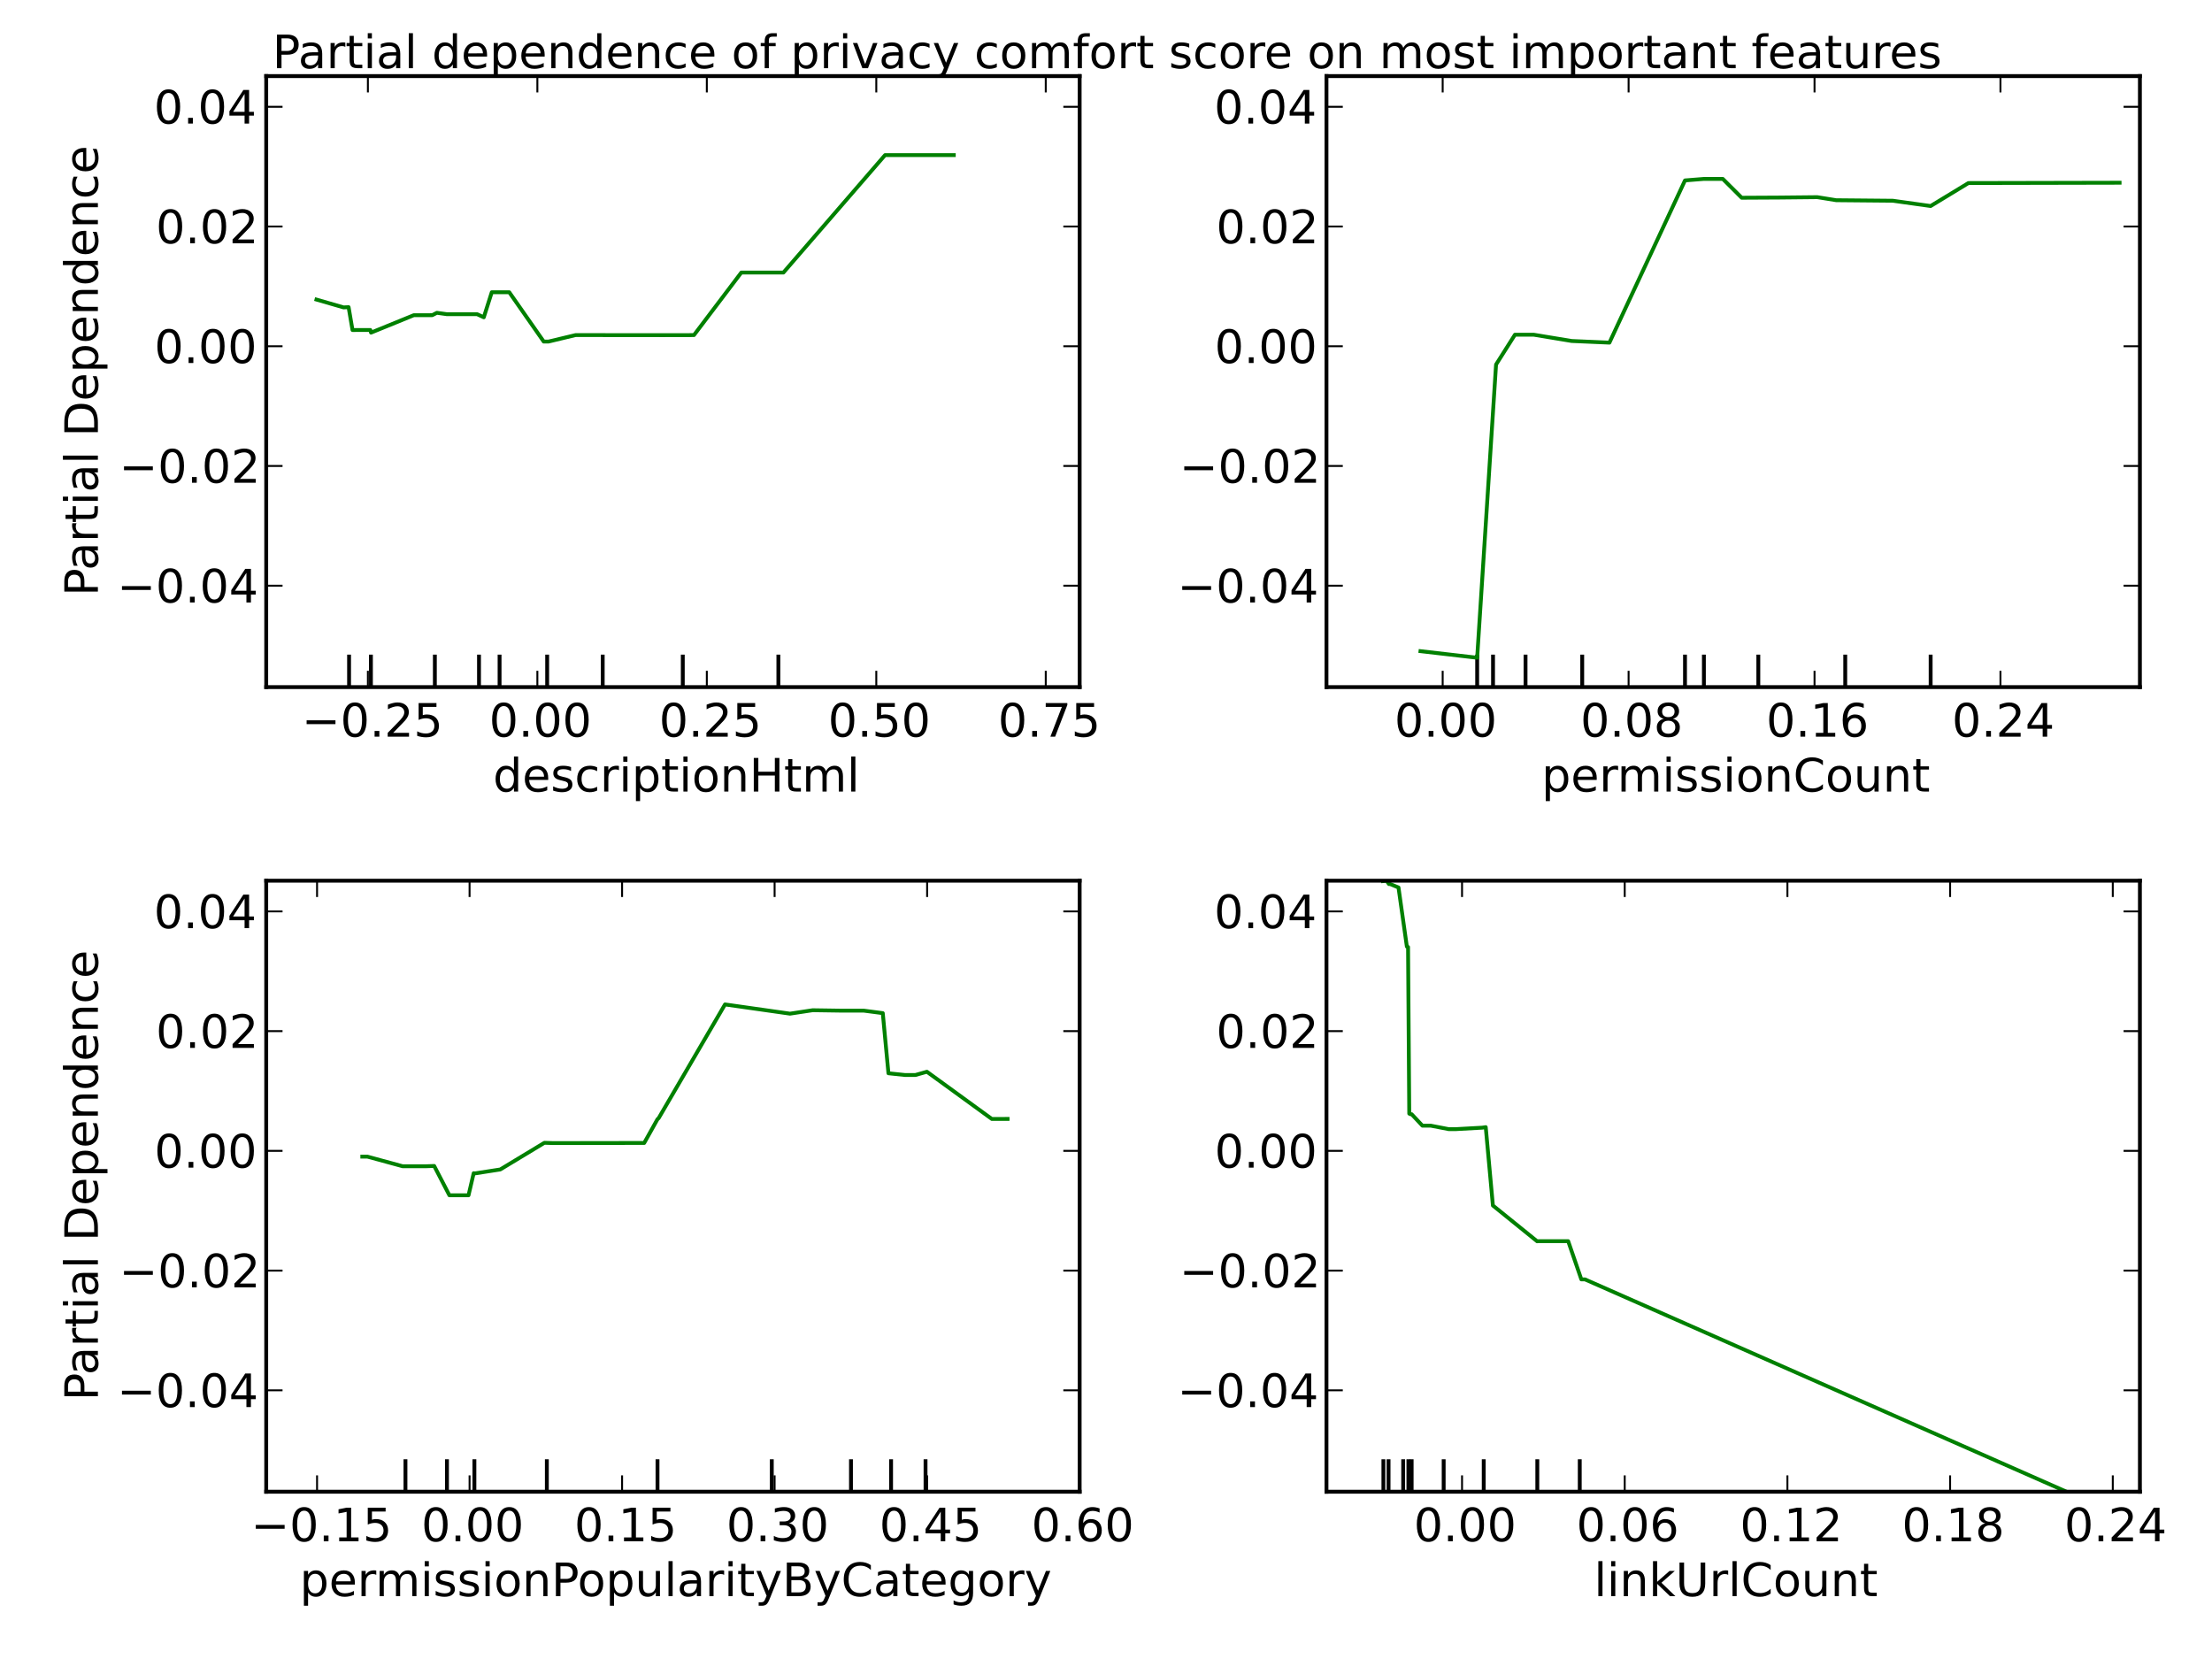 <?xml version="1.0" encoding="utf-8" standalone="no"?>
<!DOCTYPE svg PUBLIC "-//W3C//DTD SVG 1.1//EN"
  "http://www.w3.org/Graphics/SVG/1.1/DTD/svg11.dtd">
<!-- Created with matplotlib (http://matplotlib.sourceforge.net/) -->
<svg height="432pt" version="1.1" viewBox="0 0 576 432" width="576pt" xmlns="http://www.w3.org/2000/svg" xmlns:xlink="http://www.w3.org/1999/xlink">
 <defs>
  <style type="text/css">
*{stroke-linecap:square;stroke-linejoin:round;}
  </style>
 </defs>
 <g id="figure_1">
  <g id="patch_1">
   <path d="
M0 432
L576 432
L576 0
L0 0
z
" style="fill:#ffffff;"/>
  </g>
  <g id="axes_1">
   <g id="patch_2">
    <path d="
M69.323 178.92
L281.138 178.92
L281.138 19.815
L69.323 19.815
z
" style="fill:#ffffff;"/>
   </g>
   <g id="LineCollection_1">
    <defs>
     <path d="
M90.897 -253.08
L90.897 -261.035" id="C0_0_3ae7be1e4c"/>
     <path d="
M96.587 -253.08
L96.587 -261.035" id="C0_1_0e866fb7b2"/>
     <path d="
M113.237 -253.08
L113.237 -261.035" id="C0_2_b99d063aa6"/>
     <path d="
M124.731 -253.08
L124.731 -261.035" id="C0_3_6a50c9183c"/>
     <path d="
M130.088 -253.08
L130.088 -261.035" id="C0_4_78206636b1"/>
     <path d="
M142.48 -253.08
L142.48 -261.035" id="C0_5_499433c511"/>
     <path d="
M156.943 -253.08
L156.943 -261.035" id="C0_6_47817a8428"/>
     <path d="
M177.796 -253.08
L177.796 -261.035" id="C0_7_f79aeb48c1"/>
     <path d="
M202.686 -253.08
L202.686 -261.035" id="C0_8_07f6643ac5"/>
    </defs>
    <g clip-path="url(#p843afef143)">
     <use style="fill:none;stroke:#000000;stroke-linecap:butt;" x="0" xlink:href="#C0_0_3ae7be1e4c" y="432.0"/>
    </g>
    <g clip-path="url(#p843afef143)">
     <use style="fill:none;stroke:#000000;stroke-linecap:butt;" x="0" xlink:href="#C0_1_0e866fb7b2" y="432.0"/>
    </g>
    <g clip-path="url(#p843afef143)">
     <use style="fill:none;stroke:#000000;stroke-linecap:butt;" x="0" xlink:href="#C0_2_b99d063aa6" y="432.0"/>
    </g>
    <g clip-path="url(#p843afef143)">
     <use style="fill:none;stroke:#000000;stroke-linecap:butt;" x="0" xlink:href="#C0_3_6a50c9183c" y="432.0"/>
    </g>
    <g clip-path="url(#p843afef143)">
     <use style="fill:none;stroke:#000000;stroke-linecap:butt;" x="0" xlink:href="#C0_4_78206636b1" y="432.0"/>
    </g>
    <g clip-path="url(#p843afef143)">
     <use style="fill:none;stroke:#000000;stroke-linecap:butt;" x="0" xlink:href="#C0_5_499433c511" y="432.0"/>
    </g>
    <g clip-path="url(#p843afef143)">
     <use style="fill:none;stroke:#000000;stroke-linecap:butt;" x="0" xlink:href="#C0_6_47817a8428" y="432.0"/>
    </g>
    <g clip-path="url(#p843afef143)">
     <use style="fill:none;stroke:#000000;stroke-linecap:butt;" x="0" xlink:href="#C0_7_f79aeb48c1" y="432.0"/>
    </g>
    <g clip-path="url(#p843afef143)">
     <use style="fill:none;stroke:#000000;stroke-linecap:butt;" x="0" xlink:href="#C0_8_07f6643ac5" y="432.0"/>
    </g>
   </g>
   <g id="line2d_1">
    <path clip-path="url(#p843afef143)" d="
M82.407 78.007
L89.456 80.046
L90.775 79.983
L91.793 85.94
L96.429 85.927
L96.617 86.615
L107.737 82.08
L112.561 82.068
L113.767 81.453
L116.368 81.817
L124.246 81.817
L125.98 82.624
L128.053 76.103
L130.088 76.103
L132.613 76.103
L141.584 88.943
L142.828 88.943
L149.876 87.255
L155.417 87.253
L158.885 87.266
L172.379 87.275
L177.241 87.272
L180.709 87.256
L193.034 70.97
L204.002 70.97
L230.462 40.391
L248.366 40.391" style="fill:none;stroke:#008000;"/>
   </g>
   <g id="matplotlib.axis_1">
    <g id="xtick_1">
     <g id="line2d_2">
      <defs>
       <path d="
M0 0
L0 -4" id="m0012dd4eef" style="stroke:#000000;stroke-linecap:butt;stroke-width:0.5;"/>
      </defs>
      <g>
       <use style="stroke:#000000;stroke-linecap:butt;stroke-width:0.5;" x="95.799" xlink:href="#m0012dd4eef" y="178.92"/>
      </g>
     </g>
     <g id="line2d_3">
      <defs>
       <path d="
M0 0
L0 4" id="m476344969c" style="stroke:#000000;stroke-linecap:butt;stroke-width:0.5;"/>
      </defs>
      <g>
       <use style="stroke:#000000;stroke-linecap:butt;stroke-width:0.5;" x="95.799" xlink:href="#m476344969c" y="19.815"/>
      </g>
     </g>
     <g id="text_1">
      <!-- −0.25 -->
      <defs>
       <path d="
M31.781 66.406
Q24.172 66.406 20.328 58.906
Q16.5 51.422 16.5 36.375
Q16.5 21.391 20.328 13.891
Q24.172 6.391 31.781 6.391
Q39.453 6.391 43.281 13.891
Q47.125 21.391 47.125 36.375
Q47.125 51.422 43.281 58.906
Q39.453 66.406 31.781 66.406
M31.781 74.219
Q44.047 74.219 50.516 64.516
Q56.984 54.828 56.984 36.375
Q56.984 17.969 50.516 8.266
Q44.047 -1.422 31.781 -1.422
Q19.531 -1.422 13.062 8.266
Q6.594 17.969 6.594 36.375
Q6.594 54.828 13.062 64.516
Q19.531 74.219 31.781 74.219" id="DejaVuSans-30"/>
       <path d="
M10.688 12.406
L21 12.406
L21 0
L10.688 0
z
" id="DejaVuSans-2e"/>
       <path d="
M10.797 72.906
L49.516 72.906
L49.516 64.594
L19.828 64.594
L19.828 46.734
Q21.969 47.469 24.109 47.828
Q26.266 48.188 28.422 48.188
Q40.625 48.188 47.75 41.5
Q54.891 34.812 54.891 23.391
Q54.891 11.625 47.562 5.094
Q40.234 -1.422 26.906 -1.422
Q22.312 -1.422 17.547 -0.641
Q12.797 0.141 7.719 1.703
L7.719 11.625
Q12.109 9.234 16.797 8.062
Q21.484 6.891 26.703 6.891
Q35.156 6.891 40.078 11.328
Q45.016 15.766 45.016 23.391
Q45.016 31 40.078 35.438
Q35.156 39.891 26.703 39.891
Q22.75 39.891 18.812 39.016
Q14.891 38.141 10.797 36.281
z
" id="DejaVuSans-35"/>
       <path d="
M19.188 8.297
L53.609 8.297
L53.609 0
L7.328 0
L7.328 8.297
Q12.938 14.109 22.625 23.891
Q32.328 33.688 34.812 36.531
Q39.547 41.844 41.422 45.531
Q43.312 49.219 43.312 52.781
Q43.312 58.594 39.234 62.25
Q35.156 65.922 28.609 65.922
Q23.969 65.922 18.812 64.312
Q13.672 62.703 7.812 59.422
L7.812 69.391
Q13.766 71.781 18.938 73
Q24.125 74.219 28.422 74.219
Q39.75 74.219 46.484 68.547
Q53.219 62.891 53.219 53.422
Q53.219 48.922 51.531 44.891
Q49.859 40.875 45.406 35.406
Q44.188 33.984 37.641 27.219
Q31.109 20.453 19.188 8.297" id="DejaVuSans-32"/>
       <path d="
M10.594 35.5
L73.188 35.5
L73.188 27.203
L10.594 27.203
z
" id="DejaVuSans-2212"/>
      </defs>
      <g transform="translate(78.572 191.826)scale(0.12 -0.12)">
       <use xlink:href="#DejaVuSans-2212"/>
       <use x="83.789" xlink:href="#DejaVuSans-30"/>
       <use x="147.412" xlink:href="#DejaVuSans-2e"/>
       <use x="179.199" xlink:href="#DejaVuSans-32"/>
       <use x="242.822" xlink:href="#DejaVuSans-35"/>
      </g>
     </g>
    </g>
    <g id="xtick_2">
     <g id="line2d_4">
      <g>
       <use style="stroke:#000000;stroke-linecap:butt;stroke-width:0.5;" x="139.928" xlink:href="#m0012dd4eef" y="178.92"/>
      </g>
     </g>
     <g id="line2d_5">
      <g>
       <use style="stroke:#000000;stroke-linecap:butt;stroke-width:0.5;" x="139.928" xlink:href="#m476344969c" y="19.815"/>
      </g>
     </g>
     <g id="text_2">
      <!-- 0.00 -->
      <g transform="translate(127.362 191.826)scale(0.12 -0.12)">
       <use xlink:href="#DejaVuSans-30"/>
       <use x="63.623" xlink:href="#DejaVuSans-2e"/>
       <use x="95.41" xlink:href="#DejaVuSans-30"/>
       <use x="159.033" xlink:href="#DejaVuSans-30"/>
      </g>
     </g>
    </g>
    <g id="xtick_3">
     <g id="line2d_6">
      <g>
       <use style="stroke:#000000;stroke-linecap:butt;stroke-width:0.5;" x="184.056" xlink:href="#m0012dd4eef" y="178.92"/>
      </g>
     </g>
     <g id="line2d_7">
      <g>
       <use style="stroke:#000000;stroke-linecap:butt;stroke-width:0.5;" x="184.056" xlink:href="#m476344969c" y="19.815"/>
      </g>
     </g>
     <g id="text_3">
      <!-- 0.25 -->
      <g transform="translate(171.616 191.826)scale(0.12 -0.12)">
       <use xlink:href="#DejaVuSans-30"/>
       <use x="63.623" xlink:href="#DejaVuSans-2e"/>
       <use x="95.41" xlink:href="#DejaVuSans-32"/>
       <use x="159.033" xlink:href="#DejaVuSans-35"/>
      </g>
     </g>
    </g>
    <g id="xtick_4">
     <g id="line2d_8">
      <g>
       <use style="stroke:#000000;stroke-linecap:butt;stroke-width:0.5;" x="228.184" xlink:href="#m0012dd4eef" y="178.92"/>
      </g>
     </g>
     <g id="line2d_9">
      <g>
       <use style="stroke:#000000;stroke-linecap:butt;stroke-width:0.5;" x="228.184" xlink:href="#m476344969c" y="19.815"/>
      </g>
     </g>
     <g id="text_4">
      <!-- 0.50 -->
      <g transform="translate(215.618 191.826)scale(0.12 -0.12)">
       <use xlink:href="#DejaVuSans-30"/>
       <use x="63.623" xlink:href="#DejaVuSans-2e"/>
       <use x="95.41" xlink:href="#DejaVuSans-35"/>
       <use x="159.033" xlink:href="#DejaVuSans-30"/>
      </g>
     </g>
    </g>
    <g id="xtick_5">
     <g id="line2d_10">
      <g>
       <use style="stroke:#000000;stroke-linecap:butt;stroke-width:0.5;" x="272.312" xlink:href="#m0012dd4eef" y="178.92"/>
      </g>
     </g>
     <g id="line2d_11">
      <g>
       <use style="stroke:#000000;stroke-linecap:butt;stroke-width:0.5;" x="272.312" xlink:href="#m476344969c" y="19.815"/>
      </g>
     </g>
     <g id="text_5">
      <!-- 0.75 -->
      <defs>
       <path d="
M8.203 72.906
L55.078 72.906
L55.078 68.703
L28.609 0
L18.312 0
L43.219 64.594
L8.203 64.594
z
" id="DejaVuSans-37"/>
      </defs>
      <g transform="translate(259.872 191.826)scale(0.12 -0.12)">
       <use xlink:href="#DejaVuSans-30"/>
       <use x="63.623" xlink:href="#DejaVuSans-2e"/>
       <use x="95.41" xlink:href="#DejaVuSans-37"/>
       <use x="159.033" xlink:href="#DejaVuSans-35"/>
      </g>
     </g>
    </g>
    <g id="text_6">
     <!-- descriptionHtml -->
     <defs>
      <path d="
M30.609 48.391
Q23.391 48.391 19.188 42.75
Q14.984 37.109 14.984 27.297
Q14.984 17.484 19.156 11.844
Q23.344 6.203 30.609 6.203
Q37.797 6.203 41.984 11.859
Q46.188 17.531 46.188 27.297
Q46.188 37.016 41.984 42.703
Q37.797 48.391 30.609 48.391
M30.609 56
Q42.328 56 49.016 48.375
Q55.719 40.766 55.719 27.297
Q55.719 13.875 49.016 6.219
Q42.328 -1.422 30.609 -1.422
Q18.844 -1.422 12.172 6.219
Q5.516 13.875 5.516 27.297
Q5.516 40.766 12.172 48.375
Q18.844 56 30.609 56" id="DejaVuSans-6f"/>
      <path d="
M52 44.188
Q55.375 50.25 60.062 53.125
Q64.75 56 71.094 56
Q79.641 56 84.281 50.016
Q88.922 44.047 88.922 33.016
L88.922 0
L79.891 0
L79.891 32.719
Q79.891 40.578 77.094 44.375
Q74.312 48.188 68.609 48.188
Q61.625 48.188 57.562 43.547
Q53.516 38.922 53.516 30.906
L53.516 0
L44.484 0
L44.484 32.719
Q44.484 40.625 41.703 44.406
Q38.922 48.188 33.109 48.188
Q26.219 48.188 22.156 43.531
Q18.109 38.875 18.109 30.906
L18.109 0
L9.078 0
L9.078 54.688
L18.109 54.688
L18.109 46.188
Q21.188 51.219 25.484 53.609
Q29.781 56 35.688 56
Q41.656 56 45.828 52.969
Q50 49.953 52 44.188" id="DejaVuSans-6d"/>
      <path d="
M54.891 33.016
L54.891 0
L45.906 0
L45.906 32.719
Q45.906 40.484 42.875 44.328
Q39.844 48.188 33.797 48.188
Q26.516 48.188 22.312 43.547
Q18.109 38.922 18.109 30.906
L18.109 0
L9.078 0
L9.078 54.688
L18.109 54.688
L18.109 46.188
Q21.344 51.125 25.703 53.562
Q30.078 56 35.797 56
Q45.219 56 50.047 50.172
Q54.891 44.344 54.891 33.016" id="DejaVuSans-6e"/>
      <path d="
M9.422 75.984
L18.406 75.984
L18.406 0
L9.422 0
z
" id="DejaVuSans-6c"/>
      <path d="
M18.109 8.203
L18.109 -20.797
L9.078 -20.797
L9.078 54.688
L18.109 54.688
L18.109 46.391
Q20.953 51.266 25.266 53.625
Q29.594 56 35.594 56
Q45.562 56 51.781 48.094
Q58.016 40.188 58.016 27.297
Q58.016 14.406 51.781 6.484
Q45.562 -1.422 35.594 -1.422
Q29.594 -1.422 25.266 0.953
Q20.953 3.328 18.109 8.203
M48.688 27.297
Q48.688 37.203 44.609 42.844
Q40.531 48.484 33.406 48.484
Q26.266 48.484 22.188 42.844
Q18.109 37.203 18.109 27.297
Q18.109 17.391 22.188 11.75
Q26.266 6.109 33.406 6.109
Q40.531 6.109 44.609 11.75
Q48.688 17.391 48.688 27.297" id="DejaVuSans-70"/>
      <path d="
M9.422 54.688
L18.406 54.688
L18.406 0
L9.422 0
z

M9.422 75.984
L18.406 75.984
L18.406 64.594
L9.422 64.594
z
" id="DejaVuSans-69"/>
      <path d="
M18.312 70.219
L18.312 54.688
L36.812 54.688
L36.812 47.703
L18.312 47.703
L18.312 18.016
Q18.312 11.328 20.141 9.422
Q21.969 7.516 27.594 7.516
L36.812 7.516
L36.812 0
L27.594 0
Q17.188 0 13.234 3.875
Q9.281 7.766 9.281 18.016
L9.281 47.703
L2.688 47.703
L2.688 54.688
L9.281 54.688
L9.281 70.219
z
" id="DejaVuSans-74"/>
      <path d="
M45.406 46.391
L45.406 75.984
L54.391 75.984
L54.391 0
L45.406 0
L45.406 8.203
Q42.578 3.328 38.25 0.953
Q33.938 -1.422 27.875 -1.422
Q17.969 -1.422 11.734 6.484
Q5.516 14.406 5.516 27.297
Q5.516 40.188 11.734 48.094
Q17.969 56 27.875 56
Q33.938 56 38.25 53.625
Q42.578 51.266 45.406 46.391
M14.797 27.297
Q14.797 17.391 18.875 11.75
Q22.953 6.109 30.078 6.109
Q37.203 6.109 41.297 11.75
Q45.406 17.391 45.406 27.297
Q45.406 37.203 41.297 42.844
Q37.203 48.484 30.078 48.484
Q22.953 48.484 18.875 42.844
Q14.797 37.203 14.797 27.297" id="DejaVuSans-64"/>
      <path d="
M56.203 29.594
L56.203 25.203
L14.891 25.203
Q15.484 15.922 20.484 11.062
Q25.484 6.203 34.422 6.203
Q39.594 6.203 44.453 7.469
Q49.312 8.734 54.109 11.281
L54.109 2.781
Q49.266 0.734 44.188 -0.344
Q39.109 -1.422 33.891 -1.422
Q20.797 -1.422 13.156 6.188
Q5.516 13.812 5.516 26.812
Q5.516 40.234 12.766 48.109
Q20.016 56 32.328 56
Q43.359 56 49.781 48.891
Q56.203 41.797 56.203 29.594
M47.219 32.234
Q47.125 39.594 43.094 43.984
Q39.062 48.391 32.422 48.391
Q24.906 48.391 20.391 44.141
Q15.875 39.891 15.188 32.172
z
" id="DejaVuSans-65"/>
      <path d="
M9.812 72.906
L19.672 72.906
L19.672 43.016
L55.516 43.016
L55.516 72.906
L65.375 72.906
L65.375 0
L55.516 0
L55.516 34.719
L19.672 34.719
L19.672 0
L9.812 0
z
" id="DejaVuSans-48"/>
      <path d="
M48.781 52.594
L48.781 44.188
Q44.969 46.297 41.141 47.344
Q37.312 48.391 33.406 48.391
Q24.656 48.391 19.812 42.844
Q14.984 37.312 14.984 27.297
Q14.984 17.281 19.812 11.734
Q24.656 6.203 33.406 6.203
Q37.312 6.203 41.141 7.25
Q44.969 8.297 48.781 10.406
L48.781 2.094
Q45.016 0.344 40.984 -0.531
Q36.969 -1.422 32.422 -1.422
Q20.062 -1.422 12.781 6.344
Q5.516 14.109 5.516 27.297
Q5.516 40.672 12.859 48.328
Q20.219 56 33.016 56
Q37.156 56 41.109 55.141
Q45.062 54.297 48.781 52.594" id="DejaVuSans-63"/>
      <path d="
M44.281 53.078
L44.281 44.578
Q40.484 46.531 36.375 47.5
Q32.281 48.484 27.875 48.484
Q21.188 48.484 17.844 46.438
Q14.5 44.391 14.5 40.281
Q14.5 37.156 16.891 35.375
Q19.281 33.594 26.516 31.984
L29.594 31.297
Q39.156 29.25 43.188 25.516
Q47.219 21.781 47.219 15.094
Q47.219 7.469 41.188 3.016
Q35.156 -1.422 24.609 -1.422
Q20.219 -1.422 15.453 -0.562
Q10.688 0.297 5.422 2
L5.422 11.281
Q10.406 8.688 15.234 7.391
Q20.062 6.109 24.812 6.109
Q31.156 6.109 34.562 8.281
Q37.984 10.453 37.984 14.406
Q37.984 18.062 35.516 20.016
Q33.062 21.969 24.703 23.781
L21.578 24.516
Q13.234 26.266 9.516 29.906
Q5.812 33.547 5.812 39.891
Q5.812 47.609 11.281 51.797
Q16.75 56 26.812 56
Q31.781 56 36.172 55.266
Q40.578 54.547 44.281 53.078" id="DejaVuSans-73"/>
      <path d="
M41.109 46.297
Q39.594 47.172 37.812 47.578
Q36.031 48 33.891 48
Q26.266 48 22.188 43.047
Q18.109 38.094 18.109 28.812
L18.109 0
L9.078 0
L9.078 54.688
L18.109 54.688
L18.109 46.188
Q20.953 51.172 25.484 53.578
Q30.031 56 36.531 56
Q37.453 56 38.578 55.875
Q39.703 55.766 41.062 55.516
z
" id="DejaVuSans-72"/>
     </defs>
     <g transform="translate(128.387 206.115)scale(0.12 -0.12)">
      <use xlink:href="#DejaVuSans-64"/>
      <use x="63.477" xlink:href="#DejaVuSans-65"/>
      <use x="125.0" xlink:href="#DejaVuSans-73"/>
      <use x="177.1" xlink:href="#DejaVuSans-63"/>
      <use x="232.08" xlink:href="#DejaVuSans-72"/>
      <use x="273.193" xlink:href="#DejaVuSans-69"/>
      <use x="300.977" xlink:href="#DejaVuSans-70"/>
      <use x="364.453" xlink:href="#DejaVuSans-74"/>
      <use x="403.662" xlink:href="#DejaVuSans-69"/>
      <use x="431.445" xlink:href="#DejaVuSans-6f"/>
      <use x="492.627" xlink:href="#DejaVuSans-6e"/>
      <use x="556.006" xlink:href="#DejaVuSans-48"/>
      <use x="631.201" xlink:href="#DejaVuSans-74"/>
      <use x="670.41" xlink:href="#DejaVuSans-6d"/>
      <use x="767.822" xlink:href="#DejaVuSans-6c"/>
     </g>
    </g>
   </g>
   <g id="matplotlib.axis_2">
    <g id="ytick_1">
     <g id="line2d_12">
      <defs>
       <path d="
M0 0
L4 0" id="me8a85f7bf6" style="stroke:#000000;stroke-linecap:butt;stroke-width:0.5;"/>
      </defs>
      <g>
       <use style="stroke:#000000;stroke-linecap:butt;stroke-width:0.5;" x="69.323" xlink:href="#me8a85f7bf6" y="152.515"/>
      </g>
     </g>
     <g id="line2d_13">
      <defs>
       <path d="
M0 0
L-4 0" id="m1a32005dea" style="stroke:#000000;stroke-linecap:butt;stroke-width:0.5;"/>
      </defs>
      <g>
       <use style="stroke:#000000;stroke-linecap:butt;stroke-width:0.5;" x="281.138" xlink:href="#m1a32005dea" y="152.515"/>
      </g>
     </g>
     <g id="text_7">
      <!-- −0.04 -->
      <defs>
       <path d="
M37.797 64.312
L12.891 25.391
L37.797 25.391
z

M35.203 72.906
L47.609 72.906
L47.609 25.391
L58.016 25.391
L58.016 17.188
L47.609 17.188
L47.609 0
L37.797 0
L37.797 17.188
L4.891 17.188
L4.891 26.703
z
" id="DejaVuSans-34"/>
      </defs>
      <g transform="translate(30.492 156.883)scale(0.12 -0.12)">
       <use xlink:href="#DejaVuSans-2212"/>
       <use x="83.789" xlink:href="#DejaVuSans-30"/>
       <use x="147.412" xlink:href="#DejaVuSans-2e"/>
       <use x="179.199" xlink:href="#DejaVuSans-30"/>
       <use x="242.822" xlink:href="#DejaVuSans-34"/>
      </g>
     </g>
    </g>
    <g id="ytick_2">
     <g id="line2d_14">
      <g>
       <use style="stroke:#000000;stroke-linecap:butt;stroke-width:0.5;" x="69.323" xlink:href="#me8a85f7bf6" y="121.338"/>
      </g>
     </g>
     <g id="line2d_15">
      <g>
       <use style="stroke:#000000;stroke-linecap:butt;stroke-width:0.5;" x="281.138" xlink:href="#m1a32005dea" y="121.338"/>
      </g>
     </g>
     <g id="text_8">
      <!-- −0.02 -->
      <g transform="translate(31.021 125.706)scale(0.12 -0.12)">
       <use xlink:href="#DejaVuSans-2212"/>
       <use x="83.789" xlink:href="#DejaVuSans-30"/>
       <use x="147.412" xlink:href="#DejaVuSans-2e"/>
       <use x="179.199" xlink:href="#DejaVuSans-30"/>
       <use x="242.822" xlink:href="#DejaVuSans-32"/>
      </g>
     </g>
    </g>
    <g id="ytick_3">
     <g id="line2d_16">
      <g>
       <use style="stroke:#000000;stroke-linecap:butt;stroke-width:0.5;" x="69.323" xlink:href="#me8a85f7bf6" y="90.161"/>
      </g>
     </g>
     <g id="line2d_17">
      <g>
       <use style="stroke:#000000;stroke-linecap:butt;stroke-width:0.5;" x="281.138" xlink:href="#m1a32005dea" y="90.161"/>
      </g>
     </g>
     <g id="text_9">
      <!-- 0.00 -->
      <g transform="translate(40.192 94.528)scale(0.12 -0.12)">
       <use xlink:href="#DejaVuSans-30"/>
       <use x="63.623" xlink:href="#DejaVuSans-2e"/>
       <use x="95.41" xlink:href="#DejaVuSans-30"/>
       <use x="159.033" xlink:href="#DejaVuSans-30"/>
      </g>
     </g>
    </g>
    <g id="ytick_4">
     <g id="line2d_18">
      <g>
       <use style="stroke:#000000;stroke-linecap:butt;stroke-width:0.5;" x="69.323" xlink:href="#me8a85f7bf6" y="58.983"/>
      </g>
     </g>
     <g id="line2d_19">
      <g>
       <use style="stroke:#000000;stroke-linecap:butt;stroke-width:0.5;" x="281.138" xlink:href="#m1a32005dea" y="58.983"/>
      </g>
     </g>
     <g id="text_10">
      <!-- 0.02 -->
      <g transform="translate(40.597 63.351)scale(0.12 -0.12)">
       <use xlink:href="#DejaVuSans-30"/>
       <use x="63.623" xlink:href="#DejaVuSans-2e"/>
       <use x="95.41" xlink:href="#DejaVuSans-30"/>
       <use x="159.033" xlink:href="#DejaVuSans-32"/>
      </g>
     </g>
    </g>
    <g id="ytick_5">
     <g id="line2d_20">
      <g>
       <use style="stroke:#000000;stroke-linecap:butt;stroke-width:0.5;" x="69.323" xlink:href="#me8a85f7bf6" y="27.806"/>
      </g>
     </g>
     <g id="line2d_21">
      <g>
       <use style="stroke:#000000;stroke-linecap:butt;stroke-width:0.5;" x="281.138" xlink:href="#m1a32005dea" y="27.806"/>
      </g>
     </g>
     <g id="text_11">
      <!-- 0.04 -->
      <g transform="translate(40.068 32.173)scale(0.12 -0.12)">
       <use xlink:href="#DejaVuSans-30"/>
       <use x="63.623" xlink:href="#DejaVuSans-2e"/>
       <use x="95.41" xlink:href="#DejaVuSans-30"/>
       <use x="159.033" xlink:href="#DejaVuSans-34"/>
      </g>
     </g>
    </g>
    <g id="text_12">
     <!-- Partial Dependence -->
     <defs>
      <path d="
M19.672 64.797
L19.672 8.109
L31.594 8.109
Q46.688 8.109 53.688 14.938
Q60.688 21.781 60.688 36.531
Q60.688 51.172 53.688 57.984
Q46.688 64.797 31.594 64.797
z

M9.812 72.906
L30.078 72.906
Q51.266 72.906 61.172 64.094
Q71.094 55.281 71.094 36.531
Q71.094 17.672 61.125 8.828
Q51.172 0 30.078 0
L9.812 0
z
" id="DejaVuSans-44"/>
      <path id="DejaVuSans-20"/>
      <path d="
M19.672 64.797
L19.672 37.406
L32.078 37.406
Q38.969 37.406 42.719 40.969
Q46.484 44.531 46.484 51.125
Q46.484 57.672 42.719 61.234
Q38.969 64.797 32.078 64.797
z

M9.812 72.906
L32.078 72.906
Q44.344 72.906 50.609 67.359
Q56.891 61.812 56.891 51.125
Q56.891 40.328 50.609 34.812
Q44.344 29.297 32.078 29.297
L19.672 29.297
L19.672 0
L9.812 0
z
" id="DejaVuSans-50"/>
      <path d="
M34.281 27.484
Q23.391 27.484 19.188 25
Q14.984 22.516 14.984 16.5
Q14.984 11.719 18.141 8.906
Q21.297 6.109 26.703 6.109
Q34.188 6.109 38.703 11.406
Q43.219 16.703 43.219 25.484
L43.219 27.484
z

M52.203 31.203
L52.203 0
L43.219 0
L43.219 8.297
Q40.141 3.328 35.547 0.953
Q30.953 -1.422 24.312 -1.422
Q15.922 -1.422 10.953 3.297
Q6 8.016 6 15.922
Q6 25.141 12.172 29.828
Q18.359 34.516 30.609 34.516
L43.219 34.516
L43.219 35.406
Q43.219 41.609 39.141 45
Q35.062 48.391 27.688 48.391
Q23 48.391 18.547 47.266
Q14.109 46.141 10.016 43.891
L10.016 52.203
Q14.938 54.109 19.578 55.047
Q24.219 56 28.609 56
Q40.484 56 46.344 49.844
Q52.203 43.703 52.203 31.203" id="DejaVuSans-61"/>
     </defs>
     <g transform="translate(25.492 155.223)rotate(-90.0)scale(0.12 -0.12)">
      <use xlink:href="#DejaVuSans-50"/>
      <use x="55.803" xlink:href="#DejaVuSans-61"/>
      <use x="117.082" xlink:href="#DejaVuSans-72"/>
      <use x="158.195" xlink:href="#DejaVuSans-74"/>
      <use x="197.404" xlink:href="#DejaVuSans-69"/>
      <use x="225.188" xlink:href="#DejaVuSans-61"/>
      <use x="286.467" xlink:href="#DejaVuSans-6c"/>
      <use x="314.25" xlink:href="#DejaVuSans-20"/>
      <use x="346.037" xlink:href="#DejaVuSans-44"/>
      <use x="423.039" xlink:href="#DejaVuSans-65"/>
      <use x="484.562" xlink:href="#DejaVuSans-70"/>
      <use x="548.039" xlink:href="#DejaVuSans-65"/>
      <use x="609.562" xlink:href="#DejaVuSans-6e"/>
      <use x="672.941" xlink:href="#DejaVuSans-64"/>
      <use x="736.418" xlink:href="#DejaVuSans-65"/>
      <use x="797.941" xlink:href="#DejaVuSans-6e"/>
      <use x="861.32" xlink:href="#DejaVuSans-63"/>
      <use x="916.301" xlink:href="#DejaVuSans-65"/>
     </g>
    </g>
   </g>
   <g id="patch_3">
    <path d="
M69.323 19.815
L281.138 19.815" style="fill:none;stroke:#000000;"/>
   </g>
   <g id="patch_4">
    <path d="
M281.138 178.92
L281.138 19.815" style="fill:none;stroke:#000000;"/>
   </g>
   <g id="patch_5">
    <path d="
M69.323 178.92
L281.138 178.92" style="fill:none;stroke:#000000;"/>
   </g>
   <g id="patch_6">
    <path d="
M69.323 178.92
L69.323 19.815" style="fill:none;stroke:#000000;"/>
   </g>
  </g>
  <g id="axes_2">
   <g id="patch_7">
    <path d="
M345.411 178.92
L557.226 178.92
L557.226 19.815
L345.411 19.815
z
" style="fill:#ffffff;"/>
   </g>
   <g id="LineCollection_2">
    <defs>
     <path d="
M384.65 -253.08
L384.65 -261.035" id="C1_0_cb6fe5e2d0"/>
     <path d="
M388.783 -253.08
L388.783 -261.035" id="C1_1_d1e2fbda80"/>
     <path d="
M397.246 -253.08
L397.246 -261.035" id="C1_2_6b0e5bd13d"/>
     <path d="
M412.006 -253.08
L412.006 -261.035" id="C1_3_8636bbe494"/>
     <path d="
M438.772 -253.08
L438.772 -261.035" id="C1_4_d1a8f80a1b"/>
     <path d="
M443.692 -253.08
L443.692 -261.035" id="C1_5_eef36254e9"/>
     <path d="
M457.863 -253.08
L457.863 -261.035" id="C1_6_a883c78c61"/>
     <path d="
M480.496 -253.08
L480.496 -261.035" id="C1_7_4e44e1b419"/>
     <path d="
M502.735 -253.08
L502.735 -261.035" id="C1_8_704c677bc5"/>
    </defs>
    <g clip-path="url(#p9b4515783f)">
     <use style="fill:none;stroke:#000000;stroke-linecap:butt;" x="0" xlink:href="#C1_0_cb6fe5e2d0" y="432.0"/>
    </g>
    <g clip-path="url(#p9b4515783f)">
     <use style="fill:none;stroke:#000000;stroke-linecap:butt;" x="0" xlink:href="#C1_1_d1e2fbda80" y="432.0"/>
    </g>
    <g clip-path="url(#p9b4515783f)">
     <use style="fill:none;stroke:#000000;stroke-linecap:butt;" x="0" xlink:href="#C1_2_6b0e5bd13d" y="432.0"/>
    </g>
    <g clip-path="url(#p9b4515783f)">
     <use style="fill:none;stroke:#000000;stroke-linecap:butt;" x="0" xlink:href="#C1_3_8636bbe494" y="432.0"/>
    </g>
    <g clip-path="url(#p9b4515783f)">
     <use style="fill:none;stroke:#000000;stroke-linecap:butt;" x="0" xlink:href="#C1_4_d1a8f80a1b" y="432.0"/>
    </g>
    <g clip-path="url(#p9b4515783f)">
     <use style="fill:none;stroke:#000000;stroke-linecap:butt;" x="0" xlink:href="#C1_5_eef36254e9" y="432.0"/>
    </g>
    <g clip-path="url(#p9b4515783f)">
     <use style="fill:none;stroke:#000000;stroke-linecap:butt;" x="0" xlink:href="#C1_6_a883c78c61" y="432.0"/>
    </g>
    <g clip-path="url(#p9b4515783f)">
     <use style="fill:none;stroke:#000000;stroke-linecap:butt;" x="0" xlink:href="#C1_7_4e44e1b419" y="432.0"/>
    </g>
    <g clip-path="url(#p9b4515783f)">
     <use style="fill:none;stroke:#000000;stroke-linecap:butt;" x="0" xlink:href="#C1_8_704c677bc5" y="432.0"/>
    </g>
   </g>
   <g id="line2d_22">
    <path clip-path="url(#p9b4515783f)" d="
M369.889 169.561
L384.65 171.27
L389.57 94.924
L394.49 87.159
L399.41 87.163
L409.251 88.792
L419.091 89.222
L438.772 46.98
L443.692 46.586
L448.613 46.586
L453.533 51.493
L463.373 51.44
L473.214 51.34
L478.134 52.135
L492.894 52.271
L502.735 53.646
L512.575 47.664
L551.937 47.581" style="fill:none;stroke:#008000;"/>
   </g>
   <g id="matplotlib.axis_3">
    <g id="xtick_6">
     <g id="line2d_23">
      <g>
       <use style="stroke:#000000;stroke-linecap:butt;stroke-width:0.5;" x="375.67" xlink:href="#m0012dd4eef" y="178.92"/>
      </g>
     </g>
     <g id="line2d_24">
      <g>
       <use style="stroke:#000000;stroke-linecap:butt;stroke-width:0.5;" x="375.67" xlink:href="#m476344969c" y="19.815"/>
      </g>
     </g>
     <g id="text_13">
      <!-- 0.00 -->
      <g transform="translate(363.105 191.826)scale(0.12 -0.12)">
       <use xlink:href="#DejaVuSans-30"/>
       <use x="63.623" xlink:href="#DejaVuSans-2e"/>
       <use x="95.41" xlink:href="#DejaVuSans-30"/>
       <use x="159.033" xlink:href="#DejaVuSans-30"/>
      </g>
     </g>
    </g>
    <g id="xtick_7">
     <g id="line2d_25">
      <g>
       <use style="stroke:#000000;stroke-linecap:butt;stroke-width:0.5;" x="424.085" xlink:href="#m0012dd4eef" y="178.92"/>
      </g>
     </g>
     <g id="line2d_26">
      <g>
       <use style="stroke:#000000;stroke-linecap:butt;stroke-width:0.5;" x="424.085" xlink:href="#m476344969c" y="19.815"/>
      </g>
     </g>
     <g id="text_14">
      <!-- 0.08 -->
      <defs>
       <path d="
M31.781 34.625
Q24.75 34.625 20.719 30.859
Q16.703 27.094 16.703 20.516
Q16.703 13.922 20.719 10.156
Q24.75 6.391 31.781 6.391
Q38.812 6.391 42.859 10.172
Q46.922 13.969 46.922 20.516
Q46.922 27.094 42.891 30.859
Q38.875 34.625 31.781 34.625
M21.922 38.812
Q15.578 40.375 12.031 44.719
Q8.5 49.078 8.5 55.328
Q8.5 64.062 14.719 69.141
Q20.953 74.219 31.781 74.219
Q42.672 74.219 48.875 69.141
Q55.078 64.062 55.078 55.328
Q55.078 49.078 51.531 44.719
Q48 40.375 41.703 38.812
Q48.828 37.156 52.797 32.312
Q56.781 27.484 56.781 20.516
Q56.781 9.906 50.312 4.234
Q43.844 -1.422 31.781 -1.422
Q19.734 -1.422 13.25 4.234
Q6.781 9.906 6.781 20.516
Q6.781 27.484 10.781 32.312
Q14.797 37.156 21.922 38.812
M18.312 54.391
Q18.312 48.734 21.844 45.562
Q25.391 42.391 31.781 42.391
Q38.141 42.391 41.719 45.562
Q45.312 48.734 45.312 54.391
Q45.312 60.062 41.719 63.234
Q38.141 66.406 31.781 66.406
Q25.391 66.406 21.844 63.234
Q18.312 60.062 18.312 54.391" id="DejaVuSans-38"/>
      </defs>
      <g transform="translate(411.532 191.826)scale(0.12 -0.12)">
       <use xlink:href="#DejaVuSans-30"/>
       <use x="63.623" xlink:href="#DejaVuSans-2e"/>
       <use x="95.41" xlink:href="#DejaVuSans-30"/>
       <use x="159.033" xlink:href="#DejaVuSans-38"/>
      </g>
     </g>
    </g>
    <g id="xtick_8">
     <g id="line2d_27">
      <g>
       <use style="stroke:#000000;stroke-linecap:butt;stroke-width:0.5;" x="472.5" xlink:href="#m0012dd4eef" y="178.92"/>
      </g>
     </g>
     <g id="line2d_28">
      <g>
       <use style="stroke:#000000;stroke-linecap:butt;stroke-width:0.5;" x="472.5" xlink:href="#m476344969c" y="19.815"/>
      </g>
     </g>
     <g id="text_15">
      <!-- 0.16 -->
      <defs>
       <path d="
M12.406 8.297
L28.516 8.297
L28.516 63.922
L10.984 60.406
L10.984 69.391
L28.422 72.906
L38.281 72.906
L38.281 8.297
L54.391 8.297
L54.391 0
L12.406 0
z
" id="DejaVuSans-31"/>
       <path d="
M33.016 40.375
Q26.375 40.375 22.484 35.828
Q18.609 31.297 18.609 23.391
Q18.609 15.531 22.484 10.953
Q26.375 6.391 33.016 6.391
Q39.656 6.391 43.531 10.953
Q47.406 15.531 47.406 23.391
Q47.406 31.297 43.531 35.828
Q39.656 40.375 33.016 40.375
M52.594 71.297
L52.594 62.312
Q48.875 64.062 45.094 64.984
Q41.312 65.922 37.594 65.922
Q27.828 65.922 22.672 59.328
Q17.531 52.734 16.797 39.406
Q19.672 43.656 24.016 45.922
Q28.375 48.188 33.594 48.188
Q44.578 48.188 50.953 41.516
Q57.328 34.859 57.328 23.391
Q57.328 12.156 50.688 5.359
Q44.047 -1.422 33.016 -1.422
Q20.359 -1.422 13.672 8.266
Q6.984 17.969 6.984 36.375
Q6.984 53.656 15.188 63.938
Q23.391 74.219 37.203 74.219
Q40.922 74.219 44.703 73.484
Q48.484 72.75 52.594 71.297" id="DejaVuSans-36"/>
      </defs>
      <g transform="translate(459.914 191.826)scale(0.12 -0.12)">
       <use xlink:href="#DejaVuSans-30"/>
       <use x="63.623" xlink:href="#DejaVuSans-2e"/>
       <use x="95.41" xlink:href="#DejaVuSans-31"/>
       <use x="159.033" xlink:href="#DejaVuSans-36"/>
      </g>
     </g>
    </g>
    <g id="xtick_9">
     <g id="line2d_29">
      <g>
       <use style="stroke:#000000;stroke-linecap:butt;stroke-width:0.5;" x="520.915" xlink:href="#m0012dd4eef" y="178.92"/>
      </g>
     </g>
     <g id="line2d_30">
      <g>
       <use style="stroke:#000000;stroke-linecap:butt;stroke-width:0.5;" x="520.915" xlink:href="#m476344969c" y="19.815"/>
      </g>
     </g>
     <g id="text_16">
      <!-- 0.24 -->
      <g transform="translate(508.288 191.826)scale(0.12 -0.12)">
       <use xlink:href="#DejaVuSans-30"/>
       <use x="63.623" xlink:href="#DejaVuSans-2e"/>
       <use x="95.41" xlink:href="#DejaVuSans-32"/>
       <use x="159.033" xlink:href="#DejaVuSans-34"/>
      </g>
     </g>
    </g>
    <g id="text_17">
     <!-- permissionCount -->
     <defs>
      <path d="
M8.5 21.578
L8.5 54.688
L17.484 54.688
L17.484 21.922
Q17.484 14.156 20.5 10.266
Q23.531 6.391 29.594 6.391
Q36.859 6.391 41.078 11.031
Q45.312 15.672 45.312 23.688
L45.312 54.688
L54.297 54.688
L54.297 0
L45.312 0
L45.312 8.406
Q42.047 3.422 37.719 1
Q33.406 -1.422 27.688 -1.422
Q18.266 -1.422 13.375 4.438
Q8.5 10.297 8.5 21.578
M31.109 56
z
" id="DejaVuSans-75"/>
      <path d="
M64.406 67.281
L64.406 56.891
Q59.422 61.531 53.781 63.812
Q48.141 66.109 41.797 66.109
Q29.297 66.109 22.656 58.469
Q16.016 50.828 16.016 36.375
Q16.016 21.969 22.656 14.328
Q29.297 6.688 41.797 6.688
Q48.141 6.688 53.781 8.984
Q59.422 11.281 64.406 15.922
L64.406 5.609
Q59.234 2.094 53.438 0.328
Q47.656 -1.422 41.219 -1.422
Q24.656 -1.422 15.125 8.703
Q5.609 18.844 5.609 36.375
Q5.609 53.953 15.125 64.078
Q24.656 74.219 41.219 74.219
Q47.75 74.219 53.531 72.484
Q59.328 70.75 64.406 67.281" id="DejaVuSans-43"/>
     </defs>
     <g transform="translate(401.423 206.115)scale(0.12 -0.12)">
      <use xlink:href="#DejaVuSans-70"/>
      <use x="63.477" xlink:href="#DejaVuSans-65"/>
      <use x="125.0" xlink:href="#DejaVuSans-72"/>
      <use x="164.363" xlink:href="#DejaVuSans-6d"/>
      <use x="261.775" xlink:href="#DejaVuSans-69"/>
      <use x="289.559" xlink:href="#DejaVuSans-73"/>
      <use x="341.658" xlink:href="#DejaVuSans-73"/>
      <use x="393.758" xlink:href="#DejaVuSans-69"/>
      <use x="421.541" xlink:href="#DejaVuSans-6f"/>
      <use x="482.723" xlink:href="#DejaVuSans-6e"/>
      <use x="546.102" xlink:href="#DejaVuSans-43"/>
      <use x="615.926" xlink:href="#DejaVuSans-6f"/>
      <use x="677.107" xlink:href="#DejaVuSans-75"/>
      <use x="740.486" xlink:href="#DejaVuSans-6e"/>
      <use x="803.865" xlink:href="#DejaVuSans-74"/>
     </g>
    </g>
   </g>
   <g id="matplotlib.axis_4">
    <g id="ytick_6">
     <g id="line2d_31">
      <g>
       <use style="stroke:#000000;stroke-linecap:butt;stroke-width:0.5;" x="345.411" xlink:href="#me8a85f7bf6" y="152.515"/>
      </g>
     </g>
     <g id="line2d_32">
      <g>
       <use style="stroke:#000000;stroke-linecap:butt;stroke-width:0.5;" x="557.226" xlink:href="#m1a32005dea" y="152.515"/>
      </g>
     </g>
     <g id="text_18">
      <!-- −0.04 -->
      <g transform="translate(306.581 156.883)scale(0.12 -0.12)">
       <use xlink:href="#DejaVuSans-2212"/>
       <use x="83.789" xlink:href="#DejaVuSans-30"/>
       <use x="147.412" xlink:href="#DejaVuSans-2e"/>
       <use x="179.199" xlink:href="#DejaVuSans-30"/>
       <use x="242.822" xlink:href="#DejaVuSans-34"/>
      </g>
     </g>
    </g>
    <g id="ytick_7">
     <g id="line2d_33">
      <g>
       <use style="stroke:#000000;stroke-linecap:butt;stroke-width:0.5;" x="345.411" xlink:href="#me8a85f7bf6" y="121.338"/>
      </g>
     </g>
     <g id="line2d_34">
      <g>
       <use style="stroke:#000000;stroke-linecap:butt;stroke-width:0.5;" x="557.226" xlink:href="#m1a32005dea" y="121.338"/>
      </g>
     </g>
     <g id="text_19">
      <!-- −0.02 -->
      <g transform="translate(307.11 125.706)scale(0.12 -0.12)">
       <use xlink:href="#DejaVuSans-2212"/>
       <use x="83.789" xlink:href="#DejaVuSans-30"/>
       <use x="147.412" xlink:href="#DejaVuSans-2e"/>
       <use x="179.199" xlink:href="#DejaVuSans-30"/>
       <use x="242.822" xlink:href="#DejaVuSans-32"/>
      </g>
     </g>
    </g>
    <g id="ytick_8">
     <g id="line2d_35">
      <g>
       <use style="stroke:#000000;stroke-linecap:butt;stroke-width:0.5;" x="345.411" xlink:href="#me8a85f7bf6" y="90.161"/>
      </g>
     </g>
     <g id="line2d_36">
      <g>
       <use style="stroke:#000000;stroke-linecap:butt;stroke-width:0.5;" x="557.226" xlink:href="#m1a32005dea" y="90.161"/>
      </g>
     </g>
     <g id="text_20">
      <!-- 0.00 -->
      <g transform="translate(316.28 94.528)scale(0.12 -0.12)">
       <use xlink:href="#DejaVuSans-30"/>
       <use x="63.623" xlink:href="#DejaVuSans-2e"/>
       <use x="95.41" xlink:href="#DejaVuSans-30"/>
       <use x="159.033" xlink:href="#DejaVuSans-30"/>
      </g>
     </g>
    </g>
    <g id="ytick_9">
     <g id="line2d_37">
      <g>
       <use style="stroke:#000000;stroke-linecap:butt;stroke-width:0.5;" x="345.411" xlink:href="#me8a85f7bf6" y="58.983"/>
      </g>
     </g>
     <g id="line2d_38">
      <g>
       <use style="stroke:#000000;stroke-linecap:butt;stroke-width:0.5;" x="557.226" xlink:href="#m1a32005dea" y="58.983"/>
      </g>
     </g>
     <g id="text_21">
      <!-- 0.02 -->
      <g transform="translate(316.685 63.351)scale(0.12 -0.12)">
       <use xlink:href="#DejaVuSans-30"/>
       <use x="63.623" xlink:href="#DejaVuSans-2e"/>
       <use x="95.41" xlink:href="#DejaVuSans-30"/>
       <use x="159.033" xlink:href="#DejaVuSans-32"/>
      </g>
     </g>
    </g>
    <g id="ytick_10">
     <g id="line2d_39">
      <g>
       <use style="stroke:#000000;stroke-linecap:butt;stroke-width:0.5;" x="345.411" xlink:href="#me8a85f7bf6" y="27.806"/>
      </g>
     </g>
     <g id="line2d_40">
      <g>
       <use style="stroke:#000000;stroke-linecap:butt;stroke-width:0.5;" x="557.226" xlink:href="#m1a32005dea" y="27.806"/>
      </g>
     </g>
     <g id="text_22">
      <!-- 0.04 -->
      <g transform="translate(316.156 32.173)scale(0.12 -0.12)">
       <use xlink:href="#DejaVuSans-30"/>
       <use x="63.623" xlink:href="#DejaVuSans-2e"/>
       <use x="95.41" xlink:href="#DejaVuSans-30"/>
       <use x="159.033" xlink:href="#DejaVuSans-34"/>
      </g>
     </g>
    </g>
   </g>
   <g id="patch_8">
    <path d="
M345.411 19.815
L557.226 19.815" style="fill:none;stroke:#000000;"/>
   </g>
   <g id="patch_9">
    <path d="
M557.226 178.92
L557.226 19.815" style="fill:none;stroke:#000000;"/>
   </g>
   <g id="patch_10">
    <path d="
M345.411 178.92
L557.226 178.92" style="fill:none;stroke:#000000;"/>
   </g>
   <g id="patch_11">
    <path d="
M345.411 178.92
L345.411 19.815" style="fill:none;stroke:#000000;"/>
   </g>
  </g>
  <g id="axes_3">
   <g id="patch_12">
    <path d="
M69.323 388.44
L281.138 388.44
L281.138 229.335
L69.323 229.335
z
" style="fill:#ffffff;"/>
   </g>
   <g id="LineCollection_3">
    <defs>
     <path d="
M105.58 -43.56
L105.58 -51.515" id="C2_0_356f2229c1"/>
     <path d="
M116.389 -43.56
L116.389 -51.515" id="C2_1_ee128df986"/>
     <path d="
M123.532 -43.56
L123.532 -51.515" id="C2_2_eff4effc38"/>
     <path d="
M142.396 -43.56
L142.396 -51.515" id="C2_3_6a0f5fcd8a"/>
     <path d="
M171.213 -43.56
L171.213 -51.515" id="C2_4_cd376e15b0"/>
     <path d="
M200.973 -43.56
L200.973 -51.515" id="C2_5_91ba626705"/>
     <path d="
M221.594 -43.56
L221.594 -51.515" id="C2_6_1a4ce39f45"/>
     <path d="
M232.034 -43.56
L232.034 -51.515" id="C2_7_290c4b9002"/>
     <path d="
M241.007 -43.56
L241.007 -51.515" id="C2_8_9b2bdd4298"/>
    </defs>
    <g clip-path="url(#pb0d9ceb8ca)">
     <use style="fill:none;stroke:#000000;stroke-linecap:butt;" x="0" xlink:href="#C2_0_356f2229c1" y="432.0"/>
    </g>
    <g clip-path="url(#pb0d9ceb8ca)">
     <use style="fill:none;stroke:#000000;stroke-linecap:butt;" x="0" xlink:href="#C2_1_ee128df986" y="432.0"/>
    </g>
    <g clip-path="url(#pb0d9ceb8ca)">
     <use style="fill:none;stroke:#000000;stroke-linecap:butt;" x="0" xlink:href="#C2_2_eff4effc38" y="432.0"/>
    </g>
    <g clip-path="url(#pb0d9ceb8ca)">
     <use style="fill:none;stroke:#000000;stroke-linecap:butt;" x="0" xlink:href="#C2_3_6a0f5fcd8a" y="432.0"/>
    </g>
    <g clip-path="url(#pb0d9ceb8ca)">
     <use style="fill:none;stroke:#000000;stroke-linecap:butt;" x="0" xlink:href="#C2_4_cd376e15b0" y="432.0"/>
    </g>
    <g clip-path="url(#pb0d9ceb8ca)">
     <use style="fill:none;stroke:#000000;stroke-linecap:butt;" x="0" xlink:href="#C2_5_91ba626705" y="432.0"/>
    </g>
    <g clip-path="url(#pb0d9ceb8ca)">
     <use style="fill:none;stroke:#000000;stroke-linecap:butt;" x="0" xlink:href="#C2_6_1a4ce39f45" y="432.0"/>
    </g>
    <g clip-path="url(#pb0d9ceb8ca)">
     <use style="fill:none;stroke:#000000;stroke-linecap:butt;" x="0" xlink:href="#C2_7_290c4b9002" y="432.0"/>
    </g>
    <g clip-path="url(#pb0d9ceb8ca)">
     <use style="fill:none;stroke:#000000;stroke-linecap:butt;" x="0" xlink:href="#C2_8_9b2bdd4298" y="432.0"/>
    </g>
   </g>
   <g id="line2d_41">
    <path clip-path="url(#pb0d9ceb8ca)" d="
M94.341 301.188
L95.674 301.184
L104.841 303.687
L110.998 303.687
L113.064 303.615
L117.022 311.249
L122.001 311.249
L123.343 305.502
L123.681 305.549
L130.267 304.526
L141.758 297.581
L144.036 297.658
L167.75 297.622
L171.213 291.431
L171.506 291.174
L188.793 261.552
L205.709 263.956
L211.616 263.061
L218.982 263.17
L224.918 263.17
L229.874 263.819
L231.348 279.477
L235.633 279.927
L238.373 279.927
L241.366 279.08
L258.27 291.373
L262.375 291.363" style="fill:none;stroke:#008000;"/>
   </g>
   <g id="matplotlib.axis_5">
    <g id="xtick_10">
     <g id="line2d_42">
      <g>
       <use style="stroke:#000000;stroke-linecap:butt;stroke-width:0.5;" x="82.561" xlink:href="#m0012dd4eef" y="388.44"/>
      </g>
     </g>
     <g id="line2d_43">
      <g>
       <use style="stroke:#000000;stroke-linecap:butt;stroke-width:0.5;" x="82.561" xlink:href="#m476344969c" y="229.335"/>
      </g>
     </g>
     <g id="text_23">
      <!-- −0.15 -->
      <g transform="translate(65.333 401.346)scale(0.12 -0.12)">
       <use xlink:href="#DejaVuSans-2212"/>
       <use x="83.789" xlink:href="#DejaVuSans-30"/>
       <use x="147.412" xlink:href="#DejaVuSans-2e"/>
       <use x="179.199" xlink:href="#DejaVuSans-31"/>
       <use x="242.822" xlink:href="#DejaVuSans-35"/>
      </g>
     </g>
    </g>
    <g id="xtick_11">
     <g id="line2d_44">
      <g>
       <use style="stroke:#000000;stroke-linecap:butt;stroke-width:0.5;" x="122.276" xlink:href="#m0012dd4eef" y="388.44"/>
      </g>
     </g>
     <g id="line2d_45">
      <g>
       <use style="stroke:#000000;stroke-linecap:butt;stroke-width:0.5;" x="122.276" xlink:href="#m476344969c" y="229.335"/>
      </g>
     </g>
     <g id="text_24">
      <!-- 0.00 -->
      <g transform="translate(109.711 401.346)scale(0.12 -0.12)">
       <use xlink:href="#DejaVuSans-30"/>
       <use x="63.623" xlink:href="#DejaVuSans-2e"/>
       <use x="95.41" xlink:href="#DejaVuSans-30"/>
       <use x="159.033" xlink:href="#DejaVuSans-30"/>
      </g>
     </g>
    </g>
    <g id="xtick_12">
     <g id="line2d_46">
      <g>
       <use style="stroke:#000000;stroke-linecap:butt;stroke-width:0.5;" x="161.992" xlink:href="#m0012dd4eef" y="388.44"/>
      </g>
     </g>
     <g id="line2d_47">
      <g>
       <use style="stroke:#000000;stroke-linecap:butt;stroke-width:0.5;" x="161.992" xlink:href="#m476344969c" y="229.335"/>
      </g>
     </g>
     <g id="text_25">
      <!-- 0.15 -->
      <g transform="translate(149.552 401.346)scale(0.12 -0.12)">
       <use xlink:href="#DejaVuSans-30"/>
       <use x="63.623" xlink:href="#DejaVuSans-2e"/>
       <use x="95.41" xlink:href="#DejaVuSans-31"/>
       <use x="159.033" xlink:href="#DejaVuSans-35"/>
      </g>
     </g>
    </g>
    <g id="xtick_13">
     <g id="line2d_48">
      <g>
       <use style="stroke:#000000;stroke-linecap:butt;stroke-width:0.5;" x="201.707" xlink:href="#m0012dd4eef" y="388.44"/>
      </g>
     </g>
     <g id="line2d_49">
      <g>
       <use style="stroke:#000000;stroke-linecap:butt;stroke-width:0.5;" x="201.707" xlink:href="#m476344969c" y="229.335"/>
      </g>
     </g>
     <g id="text_26">
      <!-- 0.30 -->
      <defs>
       <path d="
M40.578 39.312
Q47.656 37.797 51.625 33
Q55.609 28.219 55.609 21.188
Q55.609 10.406 48.188 4.484
Q40.766 -1.422 27.094 -1.422
Q22.516 -1.422 17.656 -0.516
Q12.797 0.391 7.625 2.203
L7.625 11.719
Q11.719 9.328 16.594 8.109
Q21.484 6.891 26.812 6.891
Q36.078 6.891 40.938 10.547
Q45.797 14.203 45.797 21.188
Q45.797 27.641 41.281 31.266
Q36.766 34.906 28.719 34.906
L20.219 34.906
L20.219 43.016
L29.109 43.016
Q36.375 43.016 40.234 45.922
Q44.094 48.828 44.094 54.297
Q44.094 59.906 40.109 62.906
Q36.141 65.922 28.719 65.922
Q24.656 65.922 20.016 65.031
Q15.375 64.156 9.812 62.312
L9.812 71.094
Q15.438 72.656 20.344 73.438
Q25.25 74.219 29.594 74.219
Q40.828 74.219 47.359 69.109
Q53.906 64.016 53.906 55.328
Q53.906 49.266 50.438 45.094
Q46.969 40.922 40.578 39.312" id="DejaVuSans-33"/>
      </defs>
      <g transform="translate(189.142 401.346)scale(0.12 -0.12)">
       <use xlink:href="#DejaVuSans-30"/>
       <use x="63.623" xlink:href="#DejaVuSans-2e"/>
       <use x="95.41" xlink:href="#DejaVuSans-33"/>
       <use x="159.033" xlink:href="#DejaVuSans-30"/>
      </g>
     </g>
    </g>
    <g id="xtick_14">
     <g id="line2d_50">
      <g>
       <use style="stroke:#000000;stroke-linecap:butt;stroke-width:0.5;" x="241.422" xlink:href="#m0012dd4eef" y="388.44"/>
      </g>
     </g>
     <g id="line2d_51">
      <g>
       <use style="stroke:#000000;stroke-linecap:butt;stroke-width:0.5;" x="241.422" xlink:href="#m476344969c" y="229.335"/>
      </g>
     </g>
     <g id="text_27">
      <!-- 0.45 -->
      <g transform="translate(228.983 401.346)scale(0.12 -0.12)">
       <use xlink:href="#DejaVuSans-30"/>
       <use x="63.623" xlink:href="#DejaVuSans-2e"/>
       <use x="95.41" xlink:href="#DejaVuSans-34"/>
       <use x="159.033" xlink:href="#DejaVuSans-35"/>
      </g>
     </g>
    </g>
    <g id="xtick_15">
     <g id="line2d_52">
      <g>
       <use style="stroke:#000000;stroke-linecap:butt;stroke-width:0.5;" x="281.138" xlink:href="#m0012dd4eef" y="388.44"/>
      </g>
     </g>
     <g id="line2d_53">
      <g>
       <use style="stroke:#000000;stroke-linecap:butt;stroke-width:0.5;" x="281.138" xlink:href="#m476344969c" y="229.335"/>
      </g>
     </g>
     <g id="text_28">
      <!-- 0.60 -->
      <g transform="translate(268.572 401.346)scale(0.12 -0.12)">
       <use xlink:href="#DejaVuSans-30"/>
       <use x="63.623" xlink:href="#DejaVuSans-2e"/>
       <use x="95.41" xlink:href="#DejaVuSans-36"/>
       <use x="159.033" xlink:href="#DejaVuSans-30"/>
      </g>
     </g>
    </g>
    <g id="text_29">
     <!-- permissionPopularityByCategory -->
     <defs>
      <path d="
M45.406 27.984
Q45.406 37.75 41.375 43.109
Q37.359 48.484 30.078 48.484
Q22.859 48.484 18.828 43.109
Q14.797 37.75 14.797 27.984
Q14.797 18.266 18.828 12.891
Q22.859 7.516 30.078 7.516
Q37.359 7.516 41.375 12.891
Q45.406 18.266 45.406 27.984
M54.391 6.781
Q54.391 -7.172 48.188 -13.984
Q42 -20.797 29.203 -20.797
Q24.469 -20.797 20.266 -20.094
Q16.062 -19.391 12.109 -17.922
L12.109 -9.188
Q16.062 -11.328 19.922 -12.344
Q23.781 -13.375 27.781 -13.375
Q36.625 -13.375 41.016 -8.766
Q45.406 -4.156 45.406 5.172
L45.406 9.625
Q42.625 4.781 38.281 2.391
Q33.938 0 27.875 0
Q17.828 0 11.672 7.656
Q5.516 15.328 5.516 27.984
Q5.516 40.672 11.672 48.328
Q17.828 56 27.875 56
Q33.938 56 38.281 53.609
Q42.625 51.219 45.406 46.391
L45.406 54.688
L54.391 54.688
z
" id="DejaVuSans-67"/>
      <path d="
M32.172 -5.078
Q28.375 -14.844 24.75 -17.812
Q21.141 -20.797 15.094 -20.797
L7.906 -20.797
L7.906 -13.281
L13.188 -13.281
Q16.891 -13.281 18.938 -11.516
Q21 -9.766 23.484 -3.219
L25.094 0.875
L2.984 54.688
L12.5 54.688
L29.594 11.922
L46.688 54.688
L56.203 54.688
z
" id="DejaVuSans-79"/>
      <path d="
M19.672 34.812
L19.672 8.109
L35.5 8.109
Q43.453 8.109 47.281 11.406
Q51.125 14.703 51.125 21.484
Q51.125 28.328 47.281 31.562
Q43.453 34.812 35.5 34.812
z

M19.672 64.797
L19.672 42.828
L34.281 42.828
Q41.5 42.828 45.031 45.531
Q48.578 48.25 48.578 53.812
Q48.578 59.328 45.031 62.062
Q41.5 64.797 34.281 64.797
z

M9.812 72.906
L35.016 72.906
Q46.297 72.906 52.391 68.219
Q58.5 63.531 58.5 54.891
Q58.5 48.188 55.375 44.234
Q52.25 40.281 46.188 39.312
Q53.469 37.75 57.5 32.781
Q61.531 27.828 61.531 20.406
Q61.531 10.641 54.891 5.312
Q48.25 0 35.984 0
L9.812 0
z
" id="DejaVuSans-42"/>
     </defs>
     <g transform="translate(78.048 415.635)scale(0.12 -0.12)">
      <use xlink:href="#DejaVuSans-70"/>
      <use x="63.477" xlink:href="#DejaVuSans-65"/>
      <use x="125.0" xlink:href="#DejaVuSans-72"/>
      <use x="164.363" xlink:href="#DejaVuSans-6d"/>
      <use x="261.775" xlink:href="#DejaVuSans-69"/>
      <use x="289.559" xlink:href="#DejaVuSans-73"/>
      <use x="341.658" xlink:href="#DejaVuSans-73"/>
      <use x="393.758" xlink:href="#DejaVuSans-69"/>
      <use x="421.541" xlink:href="#DejaVuSans-6f"/>
      <use x="482.723" xlink:href="#DejaVuSans-6e"/>
      <use x="546.102" xlink:href="#DejaVuSans-50"/>
      <use x="602.779" xlink:href="#DejaVuSans-6f"/>
      <use x="663.961" xlink:href="#DejaVuSans-70"/>
      <use x="727.438" xlink:href="#DejaVuSans-75"/>
      <use x="790.816" xlink:href="#DejaVuSans-6c"/>
      <use x="818.6" xlink:href="#DejaVuSans-61"/>
      <use x="879.879" xlink:href="#DejaVuSans-72"/>
      <use x="920.992" xlink:href="#DejaVuSans-69"/>
      <use x="948.775" xlink:href="#DejaVuSans-74"/>
      <use x="987.984" xlink:href="#DejaVuSans-79"/>
      <use x="1047.164" xlink:href="#DejaVuSans-42"/>
      <use x="1115.768" xlink:href="#DejaVuSans-79"/>
      <use x="1174.947" xlink:href="#DejaVuSans-43"/>
      <use x="1244.771" xlink:href="#DejaVuSans-61"/>
      <use x="1306.051" xlink:href="#DejaVuSans-74"/>
      <use x="1345.26" xlink:href="#DejaVuSans-65"/>
      <use x="1406.783" xlink:href="#DejaVuSans-67"/>
      <use x="1470.26" xlink:href="#DejaVuSans-6f"/>
      <use x="1531.441" xlink:href="#DejaVuSans-72"/>
      <use x="1572.555" xlink:href="#DejaVuSans-79"/>
     </g>
    </g>
   </g>
   <g id="matplotlib.axis_6">
    <g id="ytick_11">
     <g id="line2d_54">
      <g>
       <use style="stroke:#000000;stroke-linecap:butt;stroke-width:0.5;" x="69.323" xlink:href="#me8a85f7bf6" y="362.035"/>
      </g>
     </g>
     <g id="line2d_55">
      <g>
       <use style="stroke:#000000;stroke-linecap:butt;stroke-width:0.5;" x="281.138" xlink:href="#m1a32005dea" y="362.035"/>
      </g>
     </g>
     <g id="text_30">
      <!-- −0.04 -->
      <g transform="translate(30.492 366.403)scale(0.12 -0.12)">
       <use xlink:href="#DejaVuSans-2212"/>
       <use x="83.789" xlink:href="#DejaVuSans-30"/>
       <use x="147.412" xlink:href="#DejaVuSans-2e"/>
       <use x="179.199" xlink:href="#DejaVuSans-30"/>
       <use x="242.822" xlink:href="#DejaVuSans-34"/>
      </g>
     </g>
    </g>
    <g id="ytick_12">
     <g id="line2d_56">
      <g>
       <use style="stroke:#000000;stroke-linecap:butt;stroke-width:0.5;" x="69.323" xlink:href="#me8a85f7bf6" y="330.858"/>
      </g>
     </g>
     <g id="line2d_57">
      <g>
       <use style="stroke:#000000;stroke-linecap:butt;stroke-width:0.5;" x="281.138" xlink:href="#m1a32005dea" y="330.858"/>
      </g>
     </g>
     <g id="text_31">
      <!-- −0.02 -->
      <g transform="translate(31.021 335.226)scale(0.12 -0.12)">
       <use xlink:href="#DejaVuSans-2212"/>
       <use x="83.789" xlink:href="#DejaVuSans-30"/>
       <use x="147.412" xlink:href="#DejaVuSans-2e"/>
       <use x="179.199" xlink:href="#DejaVuSans-30"/>
       <use x="242.822" xlink:href="#DejaVuSans-32"/>
      </g>
     </g>
    </g>
    <g id="ytick_13">
     <g id="line2d_58">
      <g>
       <use style="stroke:#000000;stroke-linecap:butt;stroke-width:0.5;" x="69.323" xlink:href="#me8a85f7bf6" y="299.681"/>
      </g>
     </g>
     <g id="line2d_59">
      <g>
       <use style="stroke:#000000;stroke-linecap:butt;stroke-width:0.5;" x="281.138" xlink:href="#m1a32005dea" y="299.681"/>
      </g>
     </g>
     <g id="text_32">
      <!-- 0.00 -->
      <g transform="translate(40.192 304.048)scale(0.12 -0.12)">
       <use xlink:href="#DejaVuSans-30"/>
       <use x="63.623" xlink:href="#DejaVuSans-2e"/>
       <use x="95.41" xlink:href="#DejaVuSans-30"/>
       <use x="159.033" xlink:href="#DejaVuSans-30"/>
      </g>
     </g>
    </g>
    <g id="ytick_14">
     <g id="line2d_60">
      <g>
       <use style="stroke:#000000;stroke-linecap:butt;stroke-width:0.5;" x="69.323" xlink:href="#me8a85f7bf6" y="268.503"/>
      </g>
     </g>
     <g id="line2d_61">
      <g>
       <use style="stroke:#000000;stroke-linecap:butt;stroke-width:0.5;" x="281.138" xlink:href="#m1a32005dea" y="268.503"/>
      </g>
     </g>
     <g id="text_33">
      <!-- 0.02 -->
      <g transform="translate(40.597 272.871)scale(0.12 -0.12)">
       <use xlink:href="#DejaVuSans-30"/>
       <use x="63.623" xlink:href="#DejaVuSans-2e"/>
       <use x="95.41" xlink:href="#DejaVuSans-30"/>
       <use x="159.033" xlink:href="#DejaVuSans-32"/>
      </g>
     </g>
    </g>
    <g id="ytick_15">
     <g id="line2d_62">
      <g>
       <use style="stroke:#000000;stroke-linecap:butt;stroke-width:0.5;" x="69.323" xlink:href="#me8a85f7bf6" y="237.326"/>
      </g>
     </g>
     <g id="line2d_63">
      <g>
       <use style="stroke:#000000;stroke-linecap:butt;stroke-width:0.5;" x="281.138" xlink:href="#m1a32005dea" y="237.326"/>
      </g>
     </g>
     <g id="text_34">
      <!-- 0.04 -->
      <g transform="translate(40.068 241.693)scale(0.12 -0.12)">
       <use xlink:href="#DejaVuSans-30"/>
       <use x="63.623" xlink:href="#DejaVuSans-2e"/>
       <use x="95.41" xlink:href="#DejaVuSans-30"/>
       <use x="159.033" xlink:href="#DejaVuSans-34"/>
      </g>
     </g>
    </g>
    <g id="text_35">
     <!-- Partial Dependence -->
     <g transform="translate(25.492 364.743)rotate(-90.0)scale(0.12 -0.12)">
      <use xlink:href="#DejaVuSans-50"/>
      <use x="55.803" xlink:href="#DejaVuSans-61"/>
      <use x="117.082" xlink:href="#DejaVuSans-72"/>
      <use x="158.195" xlink:href="#DejaVuSans-74"/>
      <use x="197.404" xlink:href="#DejaVuSans-69"/>
      <use x="225.188" xlink:href="#DejaVuSans-61"/>
      <use x="286.467" xlink:href="#DejaVuSans-6c"/>
      <use x="314.25" xlink:href="#DejaVuSans-20"/>
      <use x="346.037" xlink:href="#DejaVuSans-44"/>
      <use x="423.039" xlink:href="#DejaVuSans-65"/>
      <use x="484.562" xlink:href="#DejaVuSans-70"/>
      <use x="548.039" xlink:href="#DejaVuSans-65"/>
      <use x="609.562" xlink:href="#DejaVuSans-6e"/>
      <use x="672.941" xlink:href="#DejaVuSans-64"/>
      <use x="736.418" xlink:href="#DejaVuSans-65"/>
      <use x="797.941" xlink:href="#DejaVuSans-6e"/>
      <use x="861.32" xlink:href="#DejaVuSans-63"/>
      <use x="916.301" xlink:href="#DejaVuSans-65"/>
     </g>
    </g>
   </g>
   <g id="patch_13">
    <path d="
M69.323 229.335
L281.138 229.335" style="fill:none;stroke:#000000;"/>
   </g>
   <g id="patch_14">
    <path d="
M281.138 388.44
L281.138 229.335" style="fill:none;stroke:#000000;"/>
   </g>
   <g id="patch_15">
    <path d="
M69.323 388.44
L281.138 388.44" style="fill:none;stroke:#000000;"/>
   </g>
   <g id="patch_16">
    <path d="
M69.323 388.44
L69.323 229.335" style="fill:none;stroke:#000000;"/>
   </g>
  </g>
  <g id="axes_4">
   <g id="patch_17">
    <path d="
M345.411 388.44
L557.226 388.44
L557.226 229.335
L345.411 229.335
z
" style="fill:#ffffff;"/>
   </g>
   <g id="LineCollection_4">
    <defs>
     <path d="
M360.233 -43.56
L360.233 -51.515" id="C3_0_8eb8e98a9a"/>
     <path d="
M361.577 -43.56
L361.577 -51.515" id="C3_1_861dbb103b"/>
     <path d="
M365.386 -43.56
L365.386 -51.515" id="C3_2_4f18a48c48"/>
     <path d="
M366.743 -43.56
L366.743 -51.515" id="C3_3_a6b86aed57"/>
     <path d="
M367.589 -43.56
L367.589 -51.515" id="C3_4_4f22c54c8b"/>
     <path d="
M375.928 -43.56
L375.928 -51.515" id="C3_5_84ee7e8722"/>
     <path d="
M386.359 -43.56
L386.359 -51.515" id="C3_6_5eef665a6f"/>
     <path d="
M400.312 -43.56
L400.312 -51.515" id="C3_7_7a7fedb170"/>
     <path d="
M411.365 -43.56
L411.365 -51.515" id="C3_8_c324607be1"/>
    </defs>
    <g clip-path="url(#pf52bb0fc7e)">
     <use style="fill:none;stroke:#000000;stroke-linecap:butt;" x="0" xlink:href="#C3_0_8eb8e98a9a" y="432.0"/>
    </g>
    <g clip-path="url(#pf52bb0fc7e)">
     <use style="fill:none;stroke:#000000;stroke-linecap:butt;" x="0" xlink:href="#C3_1_861dbb103b" y="432.0"/>
    </g>
    <g clip-path="url(#pf52bb0fc7e)">
     <use style="fill:none;stroke:#000000;stroke-linecap:butt;" x="0" xlink:href="#C3_2_4f18a48c48" y="432.0"/>
    </g>
    <g clip-path="url(#pf52bb0fc7e)">
     <use style="fill:none;stroke:#000000;stroke-linecap:butt;" x="0" xlink:href="#C3_3_a6b86aed57" y="432.0"/>
    </g>
    <g clip-path="url(#pf52bb0fc7e)">
     <use style="fill:none;stroke:#000000;stroke-linecap:butt;" x="0" xlink:href="#C3_4_4f22c54c8b" y="432.0"/>
    </g>
    <g clip-path="url(#pf52bb0fc7e)">
     <use style="fill:none;stroke:#000000;stroke-linecap:butt;" x="0" xlink:href="#C3_5_84ee7e8722" y="432.0"/>
    </g>
    <g clip-path="url(#pf52bb0fc7e)">
     <use style="fill:none;stroke:#000000;stroke-linecap:butt;" x="0" xlink:href="#C3_6_5eef665a6f" y="432.0"/>
    </g>
    <g clip-path="url(#pf52bb0fc7e)">
     <use style="fill:none;stroke:#000000;stroke-linecap:butt;" x="0" xlink:href="#C3_7_7a7fedb170" y="432.0"/>
    </g>
    <g clip-path="url(#pf52bb0fc7e)">
     <use style="fill:none;stroke:#000000;stroke-linecap:butt;" x="0" xlink:href="#C3_8_c324607be1" y="432.0"/>
    </g>
   </g>
   <g id="line2d_64">
    <path clip-path="url(#pf52bb0fc7e)" d="
M360.121 229.44
L361.054 229.335
L361.677 230.201
L361.988 230.201
L364.166 231.104
L366.344 246.491
L366.655 246.597
L366.967 289.985
L367.278 290.137
L367.589 290.137
L370.39 293.123
L372.568 293.121
L377.235 294.025
L379.102 294.025
L385.948 293.646
L386.882 293.509
L388.749 313.912
L400.262 323.226
L400.573 323.201
L408.353 323.201
L411.775 333.145
L412.709 333.145
L538.111 388.44" style="fill:none;stroke:#008000;"/>
   </g>
   <g id="matplotlib.axis_7">
    <g id="xtick_16">
     <g id="line2d_65">
      <g>
       <use style="stroke:#000000;stroke-linecap:butt;stroke-width:0.5;" x="380.713" xlink:href="#m0012dd4eef" y="388.44"/>
      </g>
     </g>
     <g id="line2d_66">
      <g>
       <use style="stroke:#000000;stroke-linecap:butt;stroke-width:0.5;" x="380.713" xlink:href="#m476344969c" y="229.335"/>
      </g>
     </g>
     <g id="text_36">
      <!-- 0.00 -->
      <g transform="translate(368.148 401.346)scale(0.12 -0.12)">
       <use xlink:href="#DejaVuSans-30"/>
       <use x="63.623" xlink:href="#DejaVuSans-2e"/>
       <use x="95.41" xlink:href="#DejaVuSans-30"/>
       <use x="159.033" xlink:href="#DejaVuSans-30"/>
      </g>
     </g>
    </g>
    <g id="xtick_17">
     <g id="line2d_67">
      <g>
       <use style="stroke:#000000;stroke-linecap:butt;stroke-width:0.5;" x="423.076" xlink:href="#m0012dd4eef" y="388.44"/>
      </g>
     </g>
     <g id="line2d_68">
      <g>
       <use style="stroke:#000000;stroke-linecap:butt;stroke-width:0.5;" x="423.076" xlink:href="#m476344969c" y="229.335"/>
      </g>
     </g>
     <g id="text_37">
      <!-- 0.06 -->
      <g transform="translate(410.49 401.346)scale(0.12 -0.12)">
       <use xlink:href="#DejaVuSans-30"/>
       <use x="63.623" xlink:href="#DejaVuSans-2e"/>
       <use x="95.41" xlink:href="#DejaVuSans-30"/>
       <use x="159.033" xlink:href="#DejaVuSans-36"/>
      </g>
     </g>
    </g>
    <g id="xtick_18">
     <g id="line2d_69">
      <g>
       <use style="stroke:#000000;stroke-linecap:butt;stroke-width:0.5;" x="465.439" xlink:href="#m0012dd4eef" y="388.44"/>
      </g>
     </g>
     <g id="line2d_70">
      <g>
       <use style="stroke:#000000;stroke-linecap:butt;stroke-width:0.5;" x="465.439" xlink:href="#m476344969c" y="229.335"/>
      </g>
     </g>
     <g id="text_38">
      <!-- 0.12 -->
      <g transform="translate(453.077 401.346)scale(0.12 -0.12)">
       <use xlink:href="#DejaVuSans-30"/>
       <use x="63.623" xlink:href="#DejaVuSans-2e"/>
       <use x="95.41" xlink:href="#DejaVuSans-31"/>
       <use x="159.033" xlink:href="#DejaVuSans-32"/>
      </g>
     </g>
    </g>
    <g id="xtick_19">
     <g id="line2d_71">
      <g>
       <use style="stroke:#000000;stroke-linecap:butt;stroke-width:0.5;" x="507.802" xlink:href="#m0012dd4eef" y="388.44"/>
      </g>
     </g>
     <g id="line2d_72">
      <g>
       <use style="stroke:#000000;stroke-linecap:butt;stroke-width:0.5;" x="507.802" xlink:href="#m476344969c" y="229.335"/>
      </g>
     </g>
     <g id="text_39">
      <!-- 0.18 -->
      <g transform="translate(495.249 401.346)scale(0.12 -0.12)">
       <use xlink:href="#DejaVuSans-30"/>
       <use x="63.623" xlink:href="#DejaVuSans-2e"/>
       <use x="95.41" xlink:href="#DejaVuSans-31"/>
       <use x="159.033" xlink:href="#DejaVuSans-38"/>
      </g>
     </g>
    </g>
    <g id="xtick_20">
     <g id="line2d_73">
      <g>
       <use style="stroke:#000000;stroke-linecap:butt;stroke-width:0.5;" x="550.165" xlink:href="#m0012dd4eef" y="388.44"/>
      </g>
     </g>
     <g id="line2d_74">
      <g>
       <use style="stroke:#000000;stroke-linecap:butt;stroke-width:0.5;" x="550.165" xlink:href="#m476344969c" y="229.335"/>
      </g>
     </g>
     <g id="text_40">
      <!-- 0.24 -->
      <g transform="translate(537.538 401.346)scale(0.12 -0.12)">
       <use xlink:href="#DejaVuSans-30"/>
       <use x="63.623" xlink:href="#DejaVuSans-2e"/>
       <use x="95.41" xlink:href="#DejaVuSans-32"/>
       <use x="159.033" xlink:href="#DejaVuSans-34"/>
      </g>
     </g>
    </g>
    <g id="text_41">
     <!-- linkUrlCount -->
     <defs>
      <path d="
M9.078 75.984
L18.109 75.984
L18.109 31.109
L44.922 54.688
L56.391 54.688
L27.391 29.109
L57.625 0
L45.906 0
L18.109 26.703
L18.109 0
L9.078 0
z
" id="DejaVuSans-6b"/>
      <path d="
M8.688 72.906
L18.609 72.906
L18.609 28.609
Q18.609 16.891 22.844 11.734
Q27.094 6.594 36.625 6.594
Q46.094 6.594 50.344 11.734
Q54.594 16.891 54.594 28.609
L54.594 72.906
L64.5 72.906
L64.5 27.391
Q64.5 13.141 57.438 5.859
Q50.391 -1.422 36.625 -1.422
Q22.797 -1.422 15.734 5.859
Q8.688 13.141 8.688 27.391
z
" id="DejaVuSans-55"/>
     </defs>
     <g transform="translate(415.074 415.635)scale(0.12 -0.12)">
      <use xlink:href="#DejaVuSans-6c"/>
      <use x="27.783" xlink:href="#DejaVuSans-69"/>
      <use x="55.566" xlink:href="#DejaVuSans-6e"/>
      <use x="118.945" xlink:href="#DejaVuSans-6b"/>
      <use x="176.855" xlink:href="#DejaVuSans-55"/>
      <use x="250.049" xlink:href="#DejaVuSans-72"/>
      <use x="291.162" xlink:href="#DejaVuSans-6c"/>
      <use x="318.945" xlink:href="#DejaVuSans-43"/>
      <use x="388.77" xlink:href="#DejaVuSans-6f"/>
      <use x="449.951" xlink:href="#DejaVuSans-75"/>
      <use x="513.33" xlink:href="#DejaVuSans-6e"/>
      <use x="576.709" xlink:href="#DejaVuSans-74"/>
     </g>
    </g>
   </g>
   <g id="matplotlib.axis_8">
    <g id="ytick_16">
     <g id="line2d_75">
      <g>
       <use style="stroke:#000000;stroke-linecap:butt;stroke-width:0.5;" x="345.411" xlink:href="#me8a85f7bf6" y="362.035"/>
      </g>
     </g>
     <g id="line2d_76">
      <g>
       <use style="stroke:#000000;stroke-linecap:butt;stroke-width:0.5;" x="557.226" xlink:href="#m1a32005dea" y="362.035"/>
      </g>
     </g>
     <g id="text_42">
      <!-- −0.04 -->
      <g transform="translate(306.581 366.403)scale(0.12 -0.12)">
       <use xlink:href="#DejaVuSans-2212"/>
       <use x="83.789" xlink:href="#DejaVuSans-30"/>
       <use x="147.412" xlink:href="#DejaVuSans-2e"/>
       <use x="179.199" xlink:href="#DejaVuSans-30"/>
       <use x="242.822" xlink:href="#DejaVuSans-34"/>
      </g>
     </g>
    </g>
    <g id="ytick_17">
     <g id="line2d_77">
      <g>
       <use style="stroke:#000000;stroke-linecap:butt;stroke-width:0.5;" x="345.411" xlink:href="#me8a85f7bf6" y="330.858"/>
      </g>
     </g>
     <g id="line2d_78">
      <g>
       <use style="stroke:#000000;stroke-linecap:butt;stroke-width:0.5;" x="557.226" xlink:href="#m1a32005dea" y="330.858"/>
      </g>
     </g>
     <g id="text_43">
      <!-- −0.02 -->
      <g transform="translate(307.11 335.226)scale(0.12 -0.12)">
       <use xlink:href="#DejaVuSans-2212"/>
       <use x="83.789" xlink:href="#DejaVuSans-30"/>
       <use x="147.412" xlink:href="#DejaVuSans-2e"/>
       <use x="179.199" xlink:href="#DejaVuSans-30"/>
       <use x="242.822" xlink:href="#DejaVuSans-32"/>
      </g>
     </g>
    </g>
    <g id="ytick_18">
     <g id="line2d_79">
      <g>
       <use style="stroke:#000000;stroke-linecap:butt;stroke-width:0.5;" x="345.411" xlink:href="#me8a85f7bf6" y="299.681"/>
      </g>
     </g>
     <g id="line2d_80">
      <g>
       <use style="stroke:#000000;stroke-linecap:butt;stroke-width:0.5;" x="557.226" xlink:href="#m1a32005dea" y="299.681"/>
      </g>
     </g>
     <g id="text_44">
      <!-- 0.00 -->
      <g transform="translate(316.28 304.048)scale(0.12 -0.12)">
       <use xlink:href="#DejaVuSans-30"/>
       <use x="63.623" xlink:href="#DejaVuSans-2e"/>
       <use x="95.41" xlink:href="#DejaVuSans-30"/>
       <use x="159.033" xlink:href="#DejaVuSans-30"/>
      </g>
     </g>
    </g>
    <g id="ytick_19">
     <g id="line2d_81">
      <g>
       <use style="stroke:#000000;stroke-linecap:butt;stroke-width:0.5;" x="345.411" xlink:href="#me8a85f7bf6" y="268.503"/>
      </g>
     </g>
     <g id="line2d_82">
      <g>
       <use style="stroke:#000000;stroke-linecap:butt;stroke-width:0.5;" x="557.226" xlink:href="#m1a32005dea" y="268.503"/>
      </g>
     </g>
     <g id="text_45">
      <!-- 0.02 -->
      <g transform="translate(316.685 272.871)scale(0.12 -0.12)">
       <use xlink:href="#DejaVuSans-30"/>
       <use x="63.623" xlink:href="#DejaVuSans-2e"/>
       <use x="95.41" xlink:href="#DejaVuSans-30"/>
       <use x="159.033" xlink:href="#DejaVuSans-32"/>
      </g>
     </g>
    </g>
    <g id="ytick_20">
     <g id="line2d_83">
      <g>
       <use style="stroke:#000000;stroke-linecap:butt;stroke-width:0.5;" x="345.411" xlink:href="#me8a85f7bf6" y="237.326"/>
      </g>
     </g>
     <g id="line2d_84">
      <g>
       <use style="stroke:#000000;stroke-linecap:butt;stroke-width:0.5;" x="557.226" xlink:href="#m1a32005dea" y="237.326"/>
      </g>
     </g>
     <g id="text_46">
      <!-- 0.04 -->
      <g transform="translate(316.156 241.693)scale(0.12 -0.12)">
       <use xlink:href="#DejaVuSans-30"/>
       <use x="63.623" xlink:href="#DejaVuSans-2e"/>
       <use x="95.41" xlink:href="#DejaVuSans-30"/>
       <use x="159.033" xlink:href="#DejaVuSans-34"/>
      </g>
     </g>
    </g>
   </g>
   <g id="patch_18">
    <path d="
M345.411 229.335
L557.226 229.335" style="fill:none;stroke:#000000;"/>
   </g>
   <g id="patch_19">
    <path d="
M557.226 388.44
L557.226 229.335" style="fill:none;stroke:#000000;"/>
   </g>
   <g id="patch_20">
    <path d="
M345.411 388.44
L557.226 388.44" style="fill:none;stroke:#000000;"/>
   </g>
   <g id="patch_21">
    <path d="
M345.411 388.44
L345.411 229.335" style="fill:none;stroke:#000000;"/>
   </g>
  </g>
  <g id="text_47">
   <!-- Partial dependence of privacy comfort score on most important features -->
   <defs>
    <path d="
M37.109 75.984
L37.109 68.5
L28.516 68.5
Q23.688 68.5 21.797 66.547
Q19.922 64.594 19.922 59.516
L19.922 54.688
L34.719 54.688
L34.719 47.703
L19.922 47.703
L19.922 0
L10.891 0
L10.891 47.703
L2.297 47.703
L2.297 54.688
L10.891 54.688
L10.891 58.5
Q10.891 67.625 15.141 71.797
Q19.391 75.984 28.609 75.984
z
" id="DejaVuSans-66"/>
    <path d="
M2.984 54.688
L12.5 54.688
L29.594 8.797
L46.688 54.688
L56.203 54.688
L35.688 0
L23.484 0
z
" id="DejaVuSans-76"/>
   </defs>
   <g transform="translate(70.943 17.758)scale(0.12 -0.12)">
    <use xlink:href="#DejaVuSans-50"/>
    <use x="55.803" xlink:href="#DejaVuSans-61"/>
    <use x="117.082" xlink:href="#DejaVuSans-72"/>
    <use x="158.195" xlink:href="#DejaVuSans-74"/>
    <use x="197.404" xlink:href="#DejaVuSans-69"/>
    <use x="225.188" xlink:href="#DejaVuSans-61"/>
    <use x="286.467" xlink:href="#DejaVuSans-6c"/>
    <use x="314.25" xlink:href="#DejaVuSans-20"/>
    <use x="346.037" xlink:href="#DejaVuSans-64"/>
    <use x="409.514" xlink:href="#DejaVuSans-65"/>
    <use x="471.037" xlink:href="#DejaVuSans-70"/>
    <use x="534.514" xlink:href="#DejaVuSans-65"/>
    <use x="596.037" xlink:href="#DejaVuSans-6e"/>
    <use x="659.416" xlink:href="#DejaVuSans-64"/>
    <use x="722.893" xlink:href="#DejaVuSans-65"/>
    <use x="784.416" xlink:href="#DejaVuSans-6e"/>
    <use x="847.795" xlink:href="#DejaVuSans-63"/>
    <use x="902.775" xlink:href="#DejaVuSans-65"/>
    <use x="964.299" xlink:href="#DejaVuSans-20"/>
    <use x="996.086" xlink:href="#DejaVuSans-6f"/>
    <use x="1057.268" xlink:href="#DejaVuSans-66"/>
    <use x="1092.473" xlink:href="#DejaVuSans-20"/>
    <use x="1124.26" xlink:href="#DejaVuSans-70"/>
    <use x="1187.736" xlink:href="#DejaVuSans-72"/>
    <use x="1228.85" xlink:href="#DejaVuSans-69"/>
    <use x="1256.633" xlink:href="#DejaVuSans-76"/>
    <use x="1315.812" xlink:href="#DejaVuSans-61"/>
    <use x="1377.092" xlink:href="#DejaVuSans-63"/>
    <use x="1432.072" xlink:href="#DejaVuSans-79"/>
    <use x="1491.252" xlink:href="#DejaVuSans-20"/>
    <use x="1523.039" xlink:href="#DejaVuSans-63"/>
    <use x="1578.02" xlink:href="#DejaVuSans-6f"/>
    <use x="1639.201" xlink:href="#DejaVuSans-6d"/>
    <use x="1736.613" xlink:href="#DejaVuSans-66"/>
    <use x="1771.818" xlink:href="#DejaVuSans-6f"/>
    <use x="1833.0" xlink:href="#DejaVuSans-72"/>
    <use x="1874.113" xlink:href="#DejaVuSans-74"/>
    <use x="1913.322" xlink:href="#DejaVuSans-20"/>
    <use x="1945.109" xlink:href="#DejaVuSans-73"/>
    <use x="1997.209" xlink:href="#DejaVuSans-63"/>
    <use x="2052.189" xlink:href="#DejaVuSans-6f"/>
    <use x="2113.371" xlink:href="#DejaVuSans-72"/>
    <use x="2152.234" xlink:href="#DejaVuSans-65"/>
    <use x="2213.758" xlink:href="#DejaVuSans-20"/>
    <use x="2245.545" xlink:href="#DejaVuSans-6f"/>
    <use x="2306.727" xlink:href="#DejaVuSans-6e"/>
    <use x="2370.105" xlink:href="#DejaVuSans-20"/>
    <use x="2401.893" xlink:href="#DejaVuSans-6d"/>
    <use x="2499.305" xlink:href="#DejaVuSans-6f"/>
    <use x="2560.486" xlink:href="#DejaVuSans-73"/>
    <use x="2612.586" xlink:href="#DejaVuSans-74"/>
    <use x="2651.795" xlink:href="#DejaVuSans-20"/>
    <use x="2683.582" xlink:href="#DejaVuSans-69"/>
    <use x="2711.365" xlink:href="#DejaVuSans-6d"/>
    <use x="2808.777" xlink:href="#DejaVuSans-70"/>
    <use x="2872.254" xlink:href="#DejaVuSans-6f"/>
    <use x="2933.436" xlink:href="#DejaVuSans-72"/>
    <use x="2974.549" xlink:href="#DejaVuSans-74"/>
    <use x="3013.758" xlink:href="#DejaVuSans-61"/>
    <use x="3075.037" xlink:href="#DejaVuSans-6e"/>
    <use x="3138.416" xlink:href="#DejaVuSans-74"/>
    <use x="3177.625" xlink:href="#DejaVuSans-20"/>
    <use x="3209.412" xlink:href="#DejaVuSans-66"/>
    <use x="3244.617" xlink:href="#DejaVuSans-65"/>
    <use x="3306.141" xlink:href="#DejaVuSans-61"/>
    <use x="3367.42" xlink:href="#DejaVuSans-74"/>
    <use x="3406.629" xlink:href="#DejaVuSans-75"/>
    <use x="3470.008" xlink:href="#DejaVuSans-72"/>
    <use x="3508.871" xlink:href="#DejaVuSans-65"/>
    <use x="3570.395" xlink:href="#DejaVuSans-73"/>
   </g>
  </g>
 </g>
 <defs>
  <clipPath id="pf52bb0fc7e">
   <rect height="159.105" width="211.815" x="345.411" y="229.335"/>
  </clipPath>
  <clipPath id="p843afef143">
   <rect height="159.105" width="211.815" x="69.323" y="19.815"/>
  </clipPath>
  <clipPath id="p9b4515783f">
   <rect height="159.105" width="211.815" x="345.411" y="19.815"/>
  </clipPath>
  <clipPath id="pb0d9ceb8ca">
   <rect height="159.105" width="211.815" x="69.323" y="229.335"/>
  </clipPath>
 </defs>
</svg>
